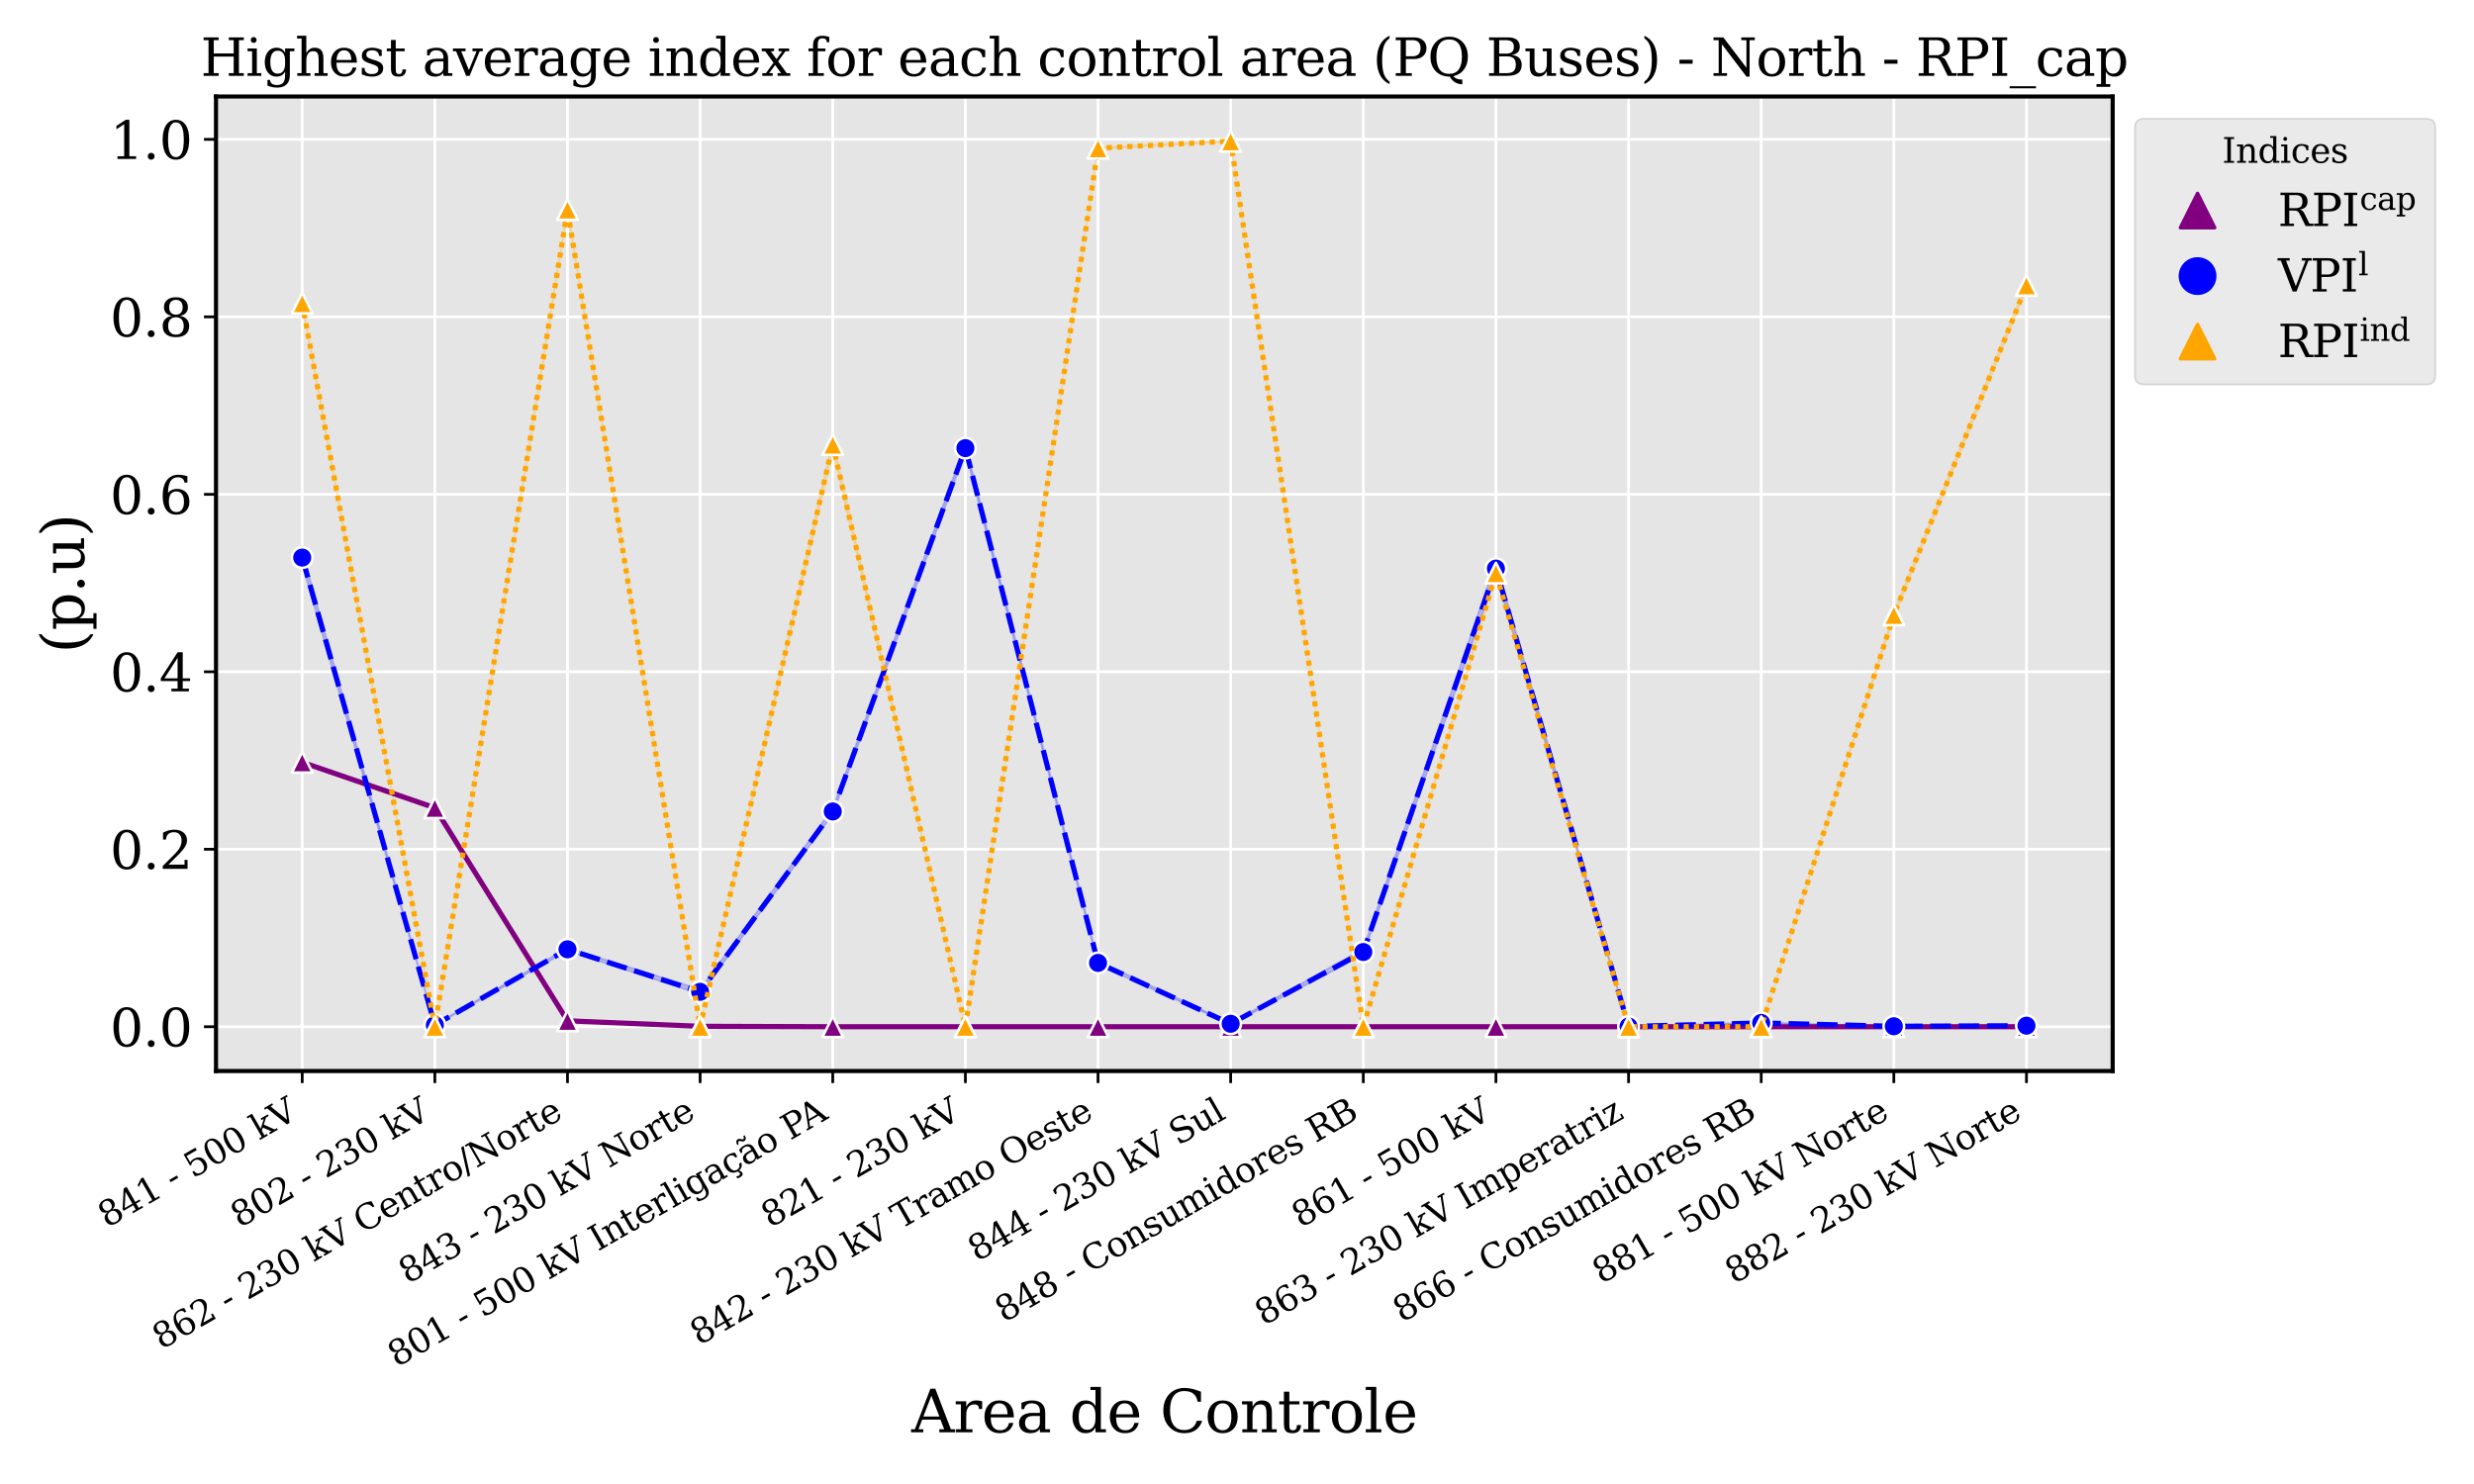 <?xml version="1.0" encoding="utf-8" standalone="no"?>
<!DOCTYPE svg PUBLIC "-//W3C//DTD SVG 1.1//EN"
  "http://www.w3.org/Graphics/SVG/1.1/DTD/svg11.dtd">
<svg xmlns:xlink="http://www.w3.org/1999/xlink" width="720pt" height="432pt" viewBox="0 0 720 432" xmlns="http://www.w3.org/2000/svg" version="1.1">
 <defs>
  <style type="text/css">*{stroke-linejoin: round; stroke-linecap: butt}</style>
 </defs>
 <g id="figure_1">
  <g id="patch_1">
   <path d="M 0 432 
L 720 432 
L 720 0 
L 0 0 
z
" style="fill: #ffffff"/>
  </g>
  <g id="axes_1">
   <g id="patch_2">
    <path d="M 62.862 311.78 
L 614.847 311.78 
L 614.847 28.084 
L 62.862 28.084 
z
" style="fill: #e5e5e5"/>
   </g>
   <g id="matplotlib.axis_1">
    <g id="xtick_1">
     <g id="line2d_1">
      <path d="M 87.953 311.78 
L 87.953 28.084 
" clip-path="url(#p90d7b23f2d)" style="fill: none; stroke: #ffffff; stroke-width: 0.8; stroke-linecap: square"/>
     </g>
     <g id="line2d_2">
      <defs>
       <path id="m969d425894" d="M 0 0 
L 0 3.5 
" style="stroke: #000000; stroke-width: 0.8"/>
      </defs>
      <g>
       <use xlink:href="#m969d425894" x="87.953" y="311.78" style="stroke: #000000; stroke-width: 0.8"/>
      </g>
     </g>
     <g id="text_1">
      <!-- 841 - 500 kV -->
      <g transform="translate(31.167 357.545) rotate(-30) scale(0.1 -0.1)">
       <defs>
        <path id="DejaVuSerif-38" d="M 2981 1275 
Q 2981 1775 2732 2051 
Q 2484 2328 2034 2328 
Q 1584 2328 1336 2051 
Q 1088 1775 1088 1275 
Q 1088 772 1336 495 
Q 1584 219 2034 219 
Q 2484 219 2732 495 
Q 2981 772 2981 1275 
z
M 2853 3541 
Q 2853 3966 2637 4203 
Q 2422 4441 2034 4441 
Q 1650 4441 1433 4203 
Q 1216 3966 1216 3541 
Q 1216 3113 1433 2875 
Q 1650 2638 2034 2638 
Q 2422 2638 2637 2875 
Q 2853 3113 2853 3541 
z
M 2516 2484 
Q 3047 2413 3344 2092 
Q 3641 1772 3641 1275 
Q 3641 619 3225 264 
Q 2809 -91 2034 -91 
Q 1263 -91 845 264 
Q 428 619 428 1275 
Q 428 1772 725 2092 
Q 1022 2413 1556 2484 
Q 1084 2569 832 2842 
Q 581 3116 581 3541 
Q 581 4103 968 4426 
Q 1356 4750 2034 4750 
Q 2713 4750 3100 4426 
Q 3488 4103 3488 3541 
Q 3488 3116 3236 2842 
Q 2984 2569 2516 2484 
z
" transform="scale(0.016)"/>
        <path id="DejaVuSerif-34" d="M 2234 1581 
L 2234 4063 
L 641 1581 
L 2234 1581 
z
M 3609 0 
L 1484 0 
L 1484 331 
L 2234 331 
L 2234 1247 
L 197 1247 
L 197 1588 
L 2241 4750 
L 2859 4750 
L 2859 1581 
L 3750 1581 
L 3750 1247 
L 2859 1247 
L 2859 331 
L 3609 331 
L 3609 0 
z
" transform="scale(0.016)"/>
        <path id="DejaVuSerif-31" d="M 909 0 
L 909 331 
L 1722 331 
L 1722 4213 
L 781 3603 
L 781 4013 
L 1919 4750 
L 2350 4750 
L 2350 331 
L 3163 331 
L 3163 0 
L 909 0 
z
" transform="scale(0.016)"/>
        <path id="DejaVuSerif-20" transform="scale(0.016)"/>
        <path id="DejaVuSerif-2d" d="M 281 1959 
L 1881 1959 
L 1881 1472 
L 281 1472 
L 281 1959 
z
" transform="scale(0.016)"/>
        <path id="DejaVuSerif-35" d="M 3219 4666 
L 3219 4153 
L 1081 4153 
L 1081 2816 
Q 1244 2928 1461 2984 
Q 1678 3041 1947 3041 
Q 2703 3041 3140 2622 
Q 3578 2203 3578 1478 
Q 3578 738 3136 323 
Q 2694 -91 1894 -91 
Q 1572 -91 1234 -12 
Q 897 66 544 225 
L 544 1131 
L 897 1131 
Q 925 688 1179 453 
Q 1434 219 1894 219 
Q 2388 219 2653 544 
Q 2919 869 2919 1478 
Q 2919 2084 2655 2407 
Q 2391 2731 1894 2731 
Q 1613 2731 1398 2631 
Q 1184 2531 1019 2322 
L 750 2322 
L 750 4666 
L 3219 4666 
z
" transform="scale(0.016)"/>
        <path id="DejaVuSerif-30" d="M 2034 219 
Q 2513 219 2750 744 
Q 2988 1269 2988 2328 
Q 2988 3391 2750 3916 
Q 2513 4441 2034 4441 
Q 1556 4441 1318 3916 
Q 1081 3391 1081 2328 
Q 1081 1269 1318 744 
Q 1556 219 2034 219 
z
M 2034 -91 
Q 1275 -91 848 546 
Q 422 1184 422 2328 
Q 422 3475 848 4112 
Q 1275 4750 2034 4750 
Q 2797 4750 3222 4112 
Q 3647 3475 3647 2328 
Q 3647 1184 3222 546 
Q 2797 -91 2034 -91 
z
" transform="scale(0.016)"/>
        <path id="DejaVuSerif-6b" d="M 1831 0 
L 219 0 
L 219 331 
L 738 331 
L 738 4531 
L 184 4531 
L 184 4863 
L 1313 4863 
L 1313 1697 
L 2713 2988 
L 2234 2988 
L 2234 3322 
L 3738 3322 
L 3738 2988 
L 3169 2988 
L 2181 2075 
L 3444 331 
L 3922 331 
L 3922 0 
L 2284 0 
L 2284 331 
L 2759 331 
L 1766 1697 
L 1313 1275 
L 1313 331 
L 1831 331 
L 1831 0 
z
" transform="scale(0.016)"/>
        <path id="DejaVuSerif-56" d="M 1119 4331 
L 2497 750 
L 3872 4331 
L 3347 4331 
L 3347 4666 
L 4716 4666 
L 4716 4331 
L 4263 4331 
L 2597 0 
L 2059 0 
L 403 4331 
L -63 4331 
L -63 4666 
L 1638 4666 
L 1638 4331 
L 1119 4331 
z
" transform="scale(0.016)"/>
       </defs>
       <use xlink:href="#DejaVuSerif-38"/>
       <use xlink:href="#DejaVuSerif-34" x="63.623"/>
       <use xlink:href="#DejaVuSerif-31" x="127.246"/>
       <use xlink:href="#DejaVuSerif-20" x="190.869"/>
       <use xlink:href="#DejaVuSerif-2d" x="222.656"/>
       <use xlink:href="#DejaVuSerif-20" x="256.445"/>
       <use xlink:href="#DejaVuSerif-35" x="288.232"/>
       <use xlink:href="#DejaVuSerif-30" x="351.855"/>
       <use xlink:href="#DejaVuSerif-30" x="415.479"/>
       <use xlink:href="#DejaVuSerif-20" x="479.102"/>
       <use xlink:href="#DejaVuSerif-6b" x="510.889"/>
       <use xlink:href="#DejaVuSerif-56" x="571.484"/>
      </g>
     </g>
    </g>
    <g id="xtick_2">
     <g id="line2d_3">
      <path d="M 126.553 311.78 
L 126.553 28.084 
" clip-path="url(#p90d7b23f2d)" style="fill: none; stroke: #ffffff; stroke-width: 0.8; stroke-linecap: square"/>
     </g>
     <g id="line2d_4">
      <g>
       <use xlink:href="#m969d425894" x="126.553" y="311.78" style="stroke: #000000; stroke-width: 0.8"/>
      </g>
     </g>
     <g id="text_2">
      <!-- 802 - 230 kV -->
      <g transform="translate(69.767 357.545) rotate(-30) scale(0.1 -0.1)">
       <defs>
        <path id="DejaVuSerif-32" d="M 819 3553 
L 469 3553 
L 469 4384 
Q 803 4563 1142 4656 
Q 1481 4750 1806 4750 
Q 2534 4750 2956 4397 
Q 3378 4044 3378 3438 
Q 3378 2753 2422 1800 
Q 2347 1728 2309 1691 
L 1131 513 
L 3078 513 
L 3078 1088 
L 3444 1088 
L 3444 0 
L 434 0 
L 434 341 
L 1850 1753 
Q 2319 2222 2519 2614 
Q 2719 3006 2719 3438 
Q 2719 3909 2473 4175 
Q 2228 4441 1797 4441 
Q 1350 4441 1106 4219 
Q 863 3997 819 3553 
z
" transform="scale(0.016)"/>
        <path id="DejaVuSerif-33" d="M 622 4469 
Q 988 4606 1323 4678 
Q 1659 4750 1953 4750 
Q 2638 4750 3022 4454 
Q 3406 4159 3406 3634 
Q 3406 3213 3140 2930 
Q 2875 2647 2388 2547 
Q 2963 2466 3280 2130 
Q 3597 1794 3597 1259 
Q 3597 606 3158 257 
Q 2719 -91 1894 -91 
Q 1528 -91 1179 -12 
Q 831 66 488 225 
L 488 1131 
L 838 1131 
Q 869 681 1141 450 
Q 1413 219 1906 219 
Q 2384 219 2661 495 
Q 2938 772 2938 1253 
Q 2938 1803 2653 2086 
Q 2369 2369 1819 2369 
L 1522 2369 
L 1522 2688 
L 1678 2688 
Q 2225 2688 2498 2914 
Q 2772 3141 2772 3597 
Q 2772 4006 2547 4223 
Q 2322 4441 1900 4441 
Q 1478 4441 1245 4241 
Q 1013 4041 972 3647 
L 622 3647 
L 622 4469 
z
" transform="scale(0.016)"/>
       </defs>
       <use xlink:href="#DejaVuSerif-38"/>
       <use xlink:href="#DejaVuSerif-30" x="63.623"/>
       <use xlink:href="#DejaVuSerif-32" x="127.246"/>
       <use xlink:href="#DejaVuSerif-20" x="190.869"/>
       <use xlink:href="#DejaVuSerif-2d" x="222.656"/>
       <use xlink:href="#DejaVuSerif-20" x="256.445"/>
       <use xlink:href="#DejaVuSerif-32" x="288.232"/>
       <use xlink:href="#DejaVuSerif-33" x="351.855"/>
       <use xlink:href="#DejaVuSerif-30" x="415.479"/>
       <use xlink:href="#DejaVuSerif-20" x="479.102"/>
       <use xlink:href="#DejaVuSerif-6b" x="510.889"/>
       <use xlink:href="#DejaVuSerif-56" x="571.484"/>
      </g>
     </g>
    </g>
    <g id="xtick_3">
     <g id="line2d_5">
      <path d="M 165.153 311.78 
L 165.153 28.084 
" clip-path="url(#p90d7b23f2d)" style="fill: none; stroke: #ffffff; stroke-width: 0.8; stroke-linecap: square"/>
     </g>
     <g id="line2d_6">
      <g>
       <use xlink:href="#m969d425894" x="165.153" y="311.78" style="stroke: #000000; stroke-width: 0.8"/>
      </g>
     </g>
     <g id="text_3">
      <!-- 862 - 230 kV Centro/Norte -->
      <g transform="translate(46.997 392.977) rotate(-30) scale(0.1 -0.1)">
       <defs>
        <path id="DejaVuSerif-36" d="M 2094 219 
Q 2534 219 2771 542 
Q 3009 866 3009 1472 
Q 3009 2078 2771 2401 
Q 2534 2725 2094 2725 
Q 1647 2725 1412 2412 
Q 1178 2100 1178 1509 
Q 1178 888 1415 553 
Q 1653 219 2094 219 
z
M 1075 2569 
Q 1288 2803 1556 2918 
Q 1825 3034 2163 3034 
Q 2859 3034 3264 2615 
Q 3669 2197 3669 1472 
Q 3669 763 3233 336 
Q 2797 -91 2069 -91 
Q 1278 -91 853 498 
Q 428 1088 428 2181 
Q 428 3406 931 4078 
Q 1434 4750 2350 4750 
Q 2597 4750 2869 4703 
Q 3141 4656 3425 4563 
L 3425 3794 
L 3072 3794 
Q 3034 4109 2831 4275 
Q 2628 4441 2284 4441 
Q 1678 4441 1381 3981 
Q 1084 3522 1075 2569 
z
" transform="scale(0.016)"/>
        <path id="DejaVuSerif-43" d="M 4513 1234 
Q 4306 581 3820 245 
Q 3334 -91 2591 -91 
Q 2134 -91 1743 65 
Q 1353 222 1050 525 
Q 700 875 529 1320 
Q 359 1766 359 2328 
Q 359 3416 987 4083 
Q 1616 4750 2644 4750 
Q 3025 4750 3456 4650 
Q 3888 4550 4384 4347 
L 4384 3272 
L 4031 3272 
Q 3916 3859 3567 4137 
Q 3219 4416 2591 4416 
Q 1844 4416 1459 3886 
Q 1075 3356 1075 2328 
Q 1075 1303 1459 773 
Q 1844 244 2591 244 
Q 3113 244 3450 492 
Q 3788 741 3938 1234 
L 4513 1234 
z
" transform="scale(0.016)"/>
        <path id="DejaVuSerif-65" d="M 3469 1600 
L 991 1600 
L 991 1575 
Q 991 903 1244 561 
Q 1497 219 1991 219 
Q 2369 219 2611 417 
Q 2853 616 2950 1006 
L 3413 1006 
Q 3275 459 2904 184 
Q 2534 -91 1931 -91 
Q 1203 -91 761 389 
Q 319 869 319 1663 
Q 319 2450 753 2931 
Q 1188 3413 1894 3413 
Q 2647 3413 3050 2948 
Q 3453 2484 3469 1600 
z
M 2791 1931 
Q 2772 2513 2545 2808 
Q 2319 3103 1894 3103 
Q 1497 3103 1269 2806 
Q 1041 2509 991 1931 
L 2791 1931 
z
" transform="scale(0.016)"/>
        <path id="DejaVuSerif-6e" d="M 263 0 
L 263 331 
L 781 331 
L 781 2988 
L 231 2988 
L 231 3322 
L 1356 3322 
L 1356 2731 
Q 1516 3069 1770 3241 
Q 2025 3413 2363 3413 
Q 2913 3413 3172 3097 
Q 3431 2781 3431 2113 
L 3431 331 
L 3944 331 
L 3944 0 
L 2356 0 
L 2356 331 
L 2853 331 
L 2853 1931 
Q 2853 2541 2703 2767 
Q 2553 2994 2175 2994 
Q 1775 2994 1565 2701 
Q 1356 2409 1356 1850 
L 1356 331 
L 1856 331 
L 1856 0 
L 263 0 
z
" transform="scale(0.016)"/>
        <path id="DejaVuSerif-74" d="M 691 2988 
L 184 2988 
L 184 3322 
L 691 3322 
L 691 4353 
L 1269 4353 
L 1269 3322 
L 2350 3322 
L 2350 2988 
L 1269 2988 
L 1269 878 
Q 1269 456 1350 337 
Q 1431 219 1650 219 
Q 1875 219 1978 351 
Q 2081 484 2088 781 
L 2522 781 
Q 2497 328 2275 118 
Q 2053 -91 1600 -91 
Q 1103 -91 897 129 
Q 691 350 691 878 
L 691 2988 
z
" transform="scale(0.016)"/>
        <path id="DejaVuSerif-72" d="M 3059 3328 
L 3059 2497 
L 2728 2497 
Q 2713 2744 2591 2866 
Q 2469 2988 2234 2988 
Q 1809 2988 1582 2694 
Q 1356 2400 1356 1850 
L 1356 331 
L 2022 331 
L 2022 0 
L 263 0 
L 263 331 
L 781 331 
L 781 2994 
L 231 2994 
L 231 3322 
L 1356 3322 
L 1356 2731 
Q 1525 3078 1790 3245 
Q 2056 3413 2438 3413 
Q 2578 3413 2733 3391 
Q 2888 3369 3059 3328 
z
" transform="scale(0.016)"/>
        <path id="DejaVuSerif-6f" d="M 1925 219 
Q 2388 219 2623 584 
Q 2859 950 2859 1663 
Q 2859 2375 2623 2739 
Q 2388 3103 1925 3103 
Q 1463 3103 1227 2739 
Q 991 2375 991 1663 
Q 991 950 1228 584 
Q 1466 219 1925 219 
z
M 1925 -91 
Q 1200 -91 759 389 
Q 319 869 319 1663 
Q 319 2456 758 2934 
Q 1197 3413 1925 3413 
Q 2653 3413 3092 2934 
Q 3531 2456 3531 1663 
Q 3531 869 3092 389 
Q 2653 -91 1925 -91 
z
" transform="scale(0.016)"/>
        <path id="DejaVuSerif-2f" d="M 1656 4666 
L 2156 4666 
L 500 -594 
L 0 -594 
L 1656 4666 
z
" transform="scale(0.016)"/>
        <path id="DejaVuSerif-4e" d="M 313 0 
L 313 331 
L 941 331 
L 941 4331 
L 313 4331 
L 313 4666 
L 1509 4666 
L 4306 984 
L 4306 4331 
L 3681 4331 
L 3681 4666 
L 5319 4666 
L 5319 4331 
L 4691 4331 
L 4691 -91 
L 4313 -91 
L 1325 3841 
L 1325 331 
L 1953 331 
L 1953 0 
L 313 0 
z
" transform="scale(0.016)"/>
       </defs>
       <use xlink:href="#DejaVuSerif-38"/>
       <use xlink:href="#DejaVuSerif-36" x="63.623"/>
       <use xlink:href="#DejaVuSerif-32" x="127.246"/>
       <use xlink:href="#DejaVuSerif-20" x="190.869"/>
       <use xlink:href="#DejaVuSerif-2d" x="222.656"/>
       <use xlink:href="#DejaVuSerif-20" x="256.445"/>
       <use xlink:href="#DejaVuSerif-32" x="288.232"/>
       <use xlink:href="#DejaVuSerif-33" x="351.855"/>
       <use xlink:href="#DejaVuSerif-30" x="415.479"/>
       <use xlink:href="#DejaVuSerif-20" x="479.102"/>
       <use xlink:href="#DejaVuSerif-6b" x="510.889"/>
       <use xlink:href="#DejaVuSerif-56" x="571.484"/>
       <use xlink:href="#DejaVuSerif-20" x="643.701"/>
       <use xlink:href="#DejaVuSerif-43" x="675.488"/>
       <use xlink:href="#DejaVuSerif-65" x="752.002"/>
       <use xlink:href="#DejaVuSerif-6e" x="811.182"/>
       <use xlink:href="#DejaVuSerif-74" x="875.586"/>
       <use xlink:href="#DejaVuSerif-72" x="915.771"/>
       <use xlink:href="#DejaVuSerif-6f" x="963.574"/>
       <use xlink:href="#DejaVuSerif-2f" x="1023.779"/>
       <use xlink:href="#DejaVuSerif-4e" x="1057.471"/>
       <use xlink:href="#DejaVuSerif-6f" x="1144.971"/>
       <use xlink:href="#DejaVuSerif-72" x="1205.176"/>
       <use xlink:href="#DejaVuSerif-74" x="1252.979"/>
       <use xlink:href="#DejaVuSerif-65" x="1293.164"/>
      </g>
     </g>
    </g>
    <g id="xtick_4">
     <g id="line2d_7">
      <path d="M 203.754 311.78 
L 203.754 28.084 
" clip-path="url(#p90d7b23f2d)" style="fill: none; stroke: #ffffff; stroke-width: 0.8; stroke-linecap: square"/>
     </g>
     <g id="line2d_8">
      <g>
       <use xlink:href="#m969d425894" x="203.754" y="311.78" style="stroke: #000000; stroke-width: 0.8"/>
      </g>
     </g>
     <g id="text_4">
      <!-- 843 - 230 kV Norte -->
      <g transform="translate(118.678 373.878) rotate(-30) scale(0.1 -0.1)">
       <use xlink:href="#DejaVuSerif-38"/>
       <use xlink:href="#DejaVuSerif-34" x="63.623"/>
       <use xlink:href="#DejaVuSerif-33" x="127.246"/>
       <use xlink:href="#DejaVuSerif-20" x="190.869"/>
       <use xlink:href="#DejaVuSerif-2d" x="222.656"/>
       <use xlink:href="#DejaVuSerif-20" x="256.445"/>
       <use xlink:href="#DejaVuSerif-32" x="288.232"/>
       <use xlink:href="#DejaVuSerif-33" x="351.855"/>
       <use xlink:href="#DejaVuSerif-30" x="415.479"/>
       <use xlink:href="#DejaVuSerif-20" x="479.102"/>
       <use xlink:href="#DejaVuSerif-6b" x="510.889"/>
       <use xlink:href="#DejaVuSerif-56" x="571.484"/>
       <use xlink:href="#DejaVuSerif-20" x="643.701"/>
       <use xlink:href="#DejaVuSerif-4e" x="675.488"/>
       <use xlink:href="#DejaVuSerif-6f" x="762.988"/>
       <use xlink:href="#DejaVuSerif-72" x="823.193"/>
       <use xlink:href="#DejaVuSerif-74" x="870.996"/>
       <use xlink:href="#DejaVuSerif-65" x="911.182"/>
      </g>
     </g>
    </g>
    <g id="xtick_5">
     <g id="line2d_9">
      <path d="M 242.354 311.78 
L 242.354 28.084 
" clip-path="url(#p90d7b23f2d)" style="fill: none; stroke: #ffffff; stroke-width: 0.8; stroke-linecap: square"/>
     </g>
     <g id="line2d_10">
      <g>
       <use xlink:href="#m969d425894" x="242.354" y="311.78" style="stroke: #000000; stroke-width: 0.8"/>
      </g>
     </g>
     <g id="text_5">
      <!-- 801 - 500 kV Interligação PA -->
      <g transform="translate(115.483 398.116) rotate(-30) scale(0.1 -0.1)">
       <defs>
        <path id="DejaVuSerif-49" d="M 1581 331 
L 2175 331 
L 2175 0 
L 353 0 
L 353 331 
L 947 331 
L 947 4331 
L 353 4331 
L 353 4666 
L 2175 4666 
L 2175 4331 
L 1581 4331 
L 1581 331 
z
" transform="scale(0.016)"/>
        <path id="DejaVuSerif-6c" d="M 1313 331 
L 1856 331 
L 1856 0 
L 184 0 
L 184 331 
L 738 331 
L 738 4531 
L 184 4531 
L 184 4863 
L 1313 4863 
L 1313 331 
z
" transform="scale(0.016)"/>
        <path id="DejaVuSerif-69" d="M 622 4353 
Q 622 4497 726 4603 
Q 831 4709 978 4709 
Q 1122 4709 1226 4603 
Q 1331 4497 1331 4353 
Q 1331 4206 1228 4103 
Q 1125 4000 978 4000 
Q 831 4000 726 4103 
Q 622 4206 622 4353 
z
M 1356 331 
L 1900 331 
L 1900 0 
L 231 0 
L 231 331 
L 781 331 
L 781 2988 
L 231 2988 
L 231 3322 
L 1356 3322 
L 1356 331 
z
" transform="scale(0.016)"/>
        <path id="DejaVuSerif-67" d="M 3359 2988 
L 3359 72 
Q 3359 -644 2965 -1033 
Q 2572 -1422 1844 -1422 
Q 1516 -1422 1216 -1362 
Q 916 -1303 641 -1184 
L 641 -488 
L 941 -488 
Q 997 -813 1206 -963 
Q 1416 -1113 1806 -1113 
Q 2313 -1113 2548 -827 
Q 2784 -541 2784 72 
L 2784 519 
Q 2616 206 2355 57 
Q 2094 -91 1709 -91 
Q 1097 -91 708 395 
Q 319 881 319 1663 
Q 319 2444 706 2928 
Q 1094 3413 1709 3413 
Q 2094 3413 2355 3264 
Q 2616 3116 2784 2803 
L 2784 3322 
L 3909 3322 
L 3909 2988 
L 3359 2988 
z
M 2784 1825 
Q 2784 2422 2554 2737 
Q 2325 3053 1888 3053 
Q 1444 3053 1217 2703 
Q 991 2353 991 1663 
Q 991 975 1217 622 
Q 1444 269 1888 269 
Q 2325 269 2554 583 
Q 2784 897 2784 1497 
L 2784 1825 
z
" transform="scale(0.016)"/>
        <path id="DejaVuSerif-61" d="M 2547 1044 
L 2547 1747 
L 1806 1747 
Q 1378 1747 1168 1562 
Q 959 1378 959 997 
Q 959 650 1171 447 
Q 1384 244 1747 244 
Q 2106 244 2326 466 
Q 2547 688 2547 1044 
z
M 3122 2075 
L 3122 331 
L 3634 331 
L 3634 0 
L 2547 0 
L 2547 359 
Q 2356 128 2106 18 
Q 1856 -91 1522 -91 
Q 969 -91 644 203 
Q 319 497 319 997 
Q 319 1513 691 1797 
Q 1063 2081 1741 2081 
L 2547 2081 
L 2547 2309 
Q 2547 2688 2317 2895 
Q 2088 3103 1672 3103 
Q 1328 3103 1125 2947 
Q 922 2791 872 2484 
L 575 2484 
L 575 3156 
Q 875 3284 1158 3348 
Q 1441 3413 1709 3413 
Q 2400 3413 2761 3070 
Q 3122 2728 3122 2075 
z
" transform="scale(0.016)"/>
        <path id="DejaVuSerif-e7" d="M 3291 997 
Q 3169 466 2822 187 
Q 2475 -91 1925 -91 
Q 1200 -91 759 389 
Q 319 869 319 1663 
Q 319 2459 759 2936 
Q 1200 3413 1925 3413 
Q 2241 3413 2553 3339 
Q 2866 3266 3181 3116 
L 3181 2266 
L 2847 2266 
Q 2781 2703 2561 2903 
Q 2341 3103 1931 3103 
Q 1466 3103 1228 2742 
Q 991 2381 991 1663 
Q 991 944 1227 581 
Q 1463 219 1931 219 
Q 2303 219 2525 412 
Q 2747 606 2828 997 
L 3291 997 
z
M 2118 0 
Q 2318 -200 2416 -375 
Q 2515 -550 2515 -703 
Q 2515 -956 2318 -1095 
Q 2121 -1234 1771 -1234 
Q 1640 -1234 1502 -1215 
Q 1365 -1197 1221 -1159 
L 1221 -750 
Q 1350 -803 1473 -829 
Q 1596 -856 1706 -856 
Q 1884 -856 1987 -773 
Q 2090 -691 2090 -550 
Q 2090 -463 2021 -325 
Q 1953 -188 1815 0 
L 2118 0 
z
" transform="scale(0.016)"/>
        <path id="DejaVuSerif-e3" d="M 2547 1044 
L 2547 1747 
L 1806 1747 
Q 1378 1747 1168 1562 
Q 959 1378 959 997 
Q 959 650 1171 447 
Q 1384 244 1747 244 
Q 2106 244 2326 466 
Q 2547 688 2547 1044 
z
M 3122 2075 
L 3122 331 
L 3634 331 
L 3634 0 
L 2547 0 
L 2547 359 
Q 2356 128 2106 18 
Q 1856 -91 1522 -91 
Q 969 -91 644 203 
Q 319 497 319 997 
Q 319 1513 691 1797 
Q 1063 2081 1741 2081 
L 2547 2081 
L 2547 2309 
Q 2547 2688 2317 2895 
Q 2088 3103 1672 3103 
Q 1328 3103 1125 2947 
Q 922 2791 872 2484 
L 575 2484 
L 575 3156 
Q 875 3284 1158 3348 
Q 1441 3413 1709 3413 
Q 2400 3413 2761 3070 
Q 3122 2728 3122 2075 
z
M 1764 4281 
L 1585 4453 
Q 1504 4528 1452 4551 
Q 1401 4575 1342 4575 
Q 1210 4575 1135 4451 
Q 1060 4328 1045 4091 
L 745 4091 
Q 751 4513 910 4742 
Q 1070 4972 1354 4972 
Q 1473 4972 1573 4928 
Q 1673 4884 1789 4781 
L 1967 4609 
Q 2039 4538 2092 4513 
Q 2145 4488 2210 4488 
Q 2345 4488 2420 4613 
Q 2495 4738 2507 4972 
L 2807 4972 
Q 2801 4550 2641 4320 
Q 2482 4091 2198 4091 
Q 2079 4091 1979 4134 
Q 1879 4178 1764 4281 
z
" transform="scale(0.016)"/>
        <path id="DejaVuSerif-50" d="M 1581 2375 
L 2406 2375 
Q 2872 2375 3115 2626 
Q 3359 2878 3359 3353 
Q 3359 3831 3115 4081 
Q 2872 4331 2406 4331 
L 1581 4331 
L 1581 2375 
z
M 353 0 
L 353 331 
L 947 331 
L 947 4331 
L 353 4331 
L 353 4666 
L 2559 4666 
Q 3259 4666 3668 4311 
Q 4078 3956 4078 3353 
Q 4078 2753 3668 2397 
Q 3259 2041 2559 2041 
L 1581 2041 
L 1581 331 
L 2303 331 
L 2303 0 
L 353 0 
z
" transform="scale(0.016)"/>
        <path id="DejaVuSerif-41" d="M 1281 1691 
L 2994 1691 
L 2138 3909 
L 1281 1691 
z
M -38 0 
L -38 331 
L 372 331 
L 2034 4666 
L 2559 4666 
L 4225 331 
L 4684 331 
L 4684 0 
L 2988 0 
L 2988 331 
L 3506 331 
L 3116 1356 
L 1153 1356 
L 763 331 
L 1275 331 
L 1275 0 
L -38 0 
z
" transform="scale(0.016)"/>
       </defs>
       <use xlink:href="#DejaVuSerif-38"/>
       <use xlink:href="#DejaVuSerif-30" x="63.623"/>
       <use xlink:href="#DejaVuSerif-31" x="127.246"/>
       <use xlink:href="#DejaVuSerif-20" x="190.869"/>
       <use xlink:href="#DejaVuSerif-2d" x="222.656"/>
       <use xlink:href="#DejaVuSerif-20" x="256.445"/>
       <use xlink:href="#DejaVuSerif-35" x="288.232"/>
       <use xlink:href="#DejaVuSerif-30" x="351.855"/>
       <use xlink:href="#DejaVuSerif-30" x="415.479"/>
       <use xlink:href="#DejaVuSerif-20" x="479.102"/>
       <use xlink:href="#DejaVuSerif-6b" x="510.889"/>
       <use xlink:href="#DejaVuSerif-56" x="571.484"/>
       <use xlink:href="#DejaVuSerif-20" x="643.701"/>
       <use xlink:href="#DejaVuSerif-49" x="675.488"/>
       <use xlink:href="#DejaVuSerif-6e" x="714.99"/>
       <use xlink:href="#DejaVuSerif-74" x="779.395"/>
       <use xlink:href="#DejaVuSerif-65" x="819.58"/>
       <use xlink:href="#DejaVuSerif-72" x="878.76"/>
       <use xlink:href="#DejaVuSerif-6c" x="926.562"/>
       <use xlink:href="#DejaVuSerif-69" x="958.545"/>
       <use xlink:href="#DejaVuSerif-67" x="990.527"/>
       <use xlink:href="#DejaVuSerif-61" x="1054.541"/>
       <use xlink:href="#DejaVuSerif-e7" x="1114.16"/>
       <use xlink:href="#DejaVuSerif-e3" x="1170.166"/>
       <use xlink:href="#DejaVuSerif-6f" x="1229.785"/>
       <use xlink:href="#DejaVuSerif-20" x="1289.99"/>
       <use xlink:href="#DejaVuSerif-50" x="1321.777"/>
       <use xlink:href="#DejaVuSerif-41" x="1379.938"/>
      </g>
     </g>
    </g>
    <g id="xtick_6">
     <g id="line2d_11">
      <path d="M 280.954 311.78 
L 280.954 28.084 
" clip-path="url(#p90d7b23f2d)" style="fill: none; stroke: #ffffff; stroke-width: 0.8; stroke-linecap: square"/>
     </g>
     <g id="line2d_12">
      <g>
       <use xlink:href="#m969d425894" x="280.954" y="311.78" style="stroke: #000000; stroke-width: 0.8"/>
      </g>
     </g>
     <g id="text_6">
      <!-- 821 - 230 kV -->
      <g transform="translate(224.168 357.545) rotate(-30) scale(0.1 -0.1)">
       <use xlink:href="#DejaVuSerif-38"/>
       <use xlink:href="#DejaVuSerif-32" x="63.623"/>
       <use xlink:href="#DejaVuSerif-31" x="127.246"/>
       <use xlink:href="#DejaVuSerif-20" x="190.869"/>
       <use xlink:href="#DejaVuSerif-2d" x="222.656"/>
       <use xlink:href="#DejaVuSerif-20" x="256.445"/>
       <use xlink:href="#DejaVuSerif-32" x="288.232"/>
       <use xlink:href="#DejaVuSerif-33" x="351.855"/>
       <use xlink:href="#DejaVuSerif-30" x="415.479"/>
       <use xlink:href="#DejaVuSerif-20" x="479.102"/>
       <use xlink:href="#DejaVuSerif-6b" x="510.889"/>
       <use xlink:href="#DejaVuSerif-56" x="571.484"/>
      </g>
     </g>
    </g>
    <g id="xtick_7">
     <g id="line2d_13">
      <path d="M 319.555 311.78 
L 319.555 28.084 
" clip-path="url(#p90d7b23f2d)" style="fill: none; stroke: #ffffff; stroke-width: 0.8; stroke-linecap: square"/>
     </g>
     <g id="line2d_14">
      <g>
       <use xlink:href="#m969d425894" x="319.555" y="311.78" style="stroke: #000000; stroke-width: 0.8"/>
      </g>
     </g>
     <g id="text_7">
      <!-- 842 - 230 kV Tramo Oeste -->
      <g transform="translate(203.482 391.774) rotate(-30) scale(0.1 -0.1)">
       <defs>
        <path id="DejaVuSerif-54" d="M 1222 0 
L 1222 331 
L 1819 331 
L 1819 4294 
L 447 4294 
L 447 3566 
L 63 3566 
L 63 4666 
L 4206 4666 
L 4206 3566 
L 3822 3566 
L 3822 4294 
L 2450 4294 
L 2450 331 
L 3047 331 
L 3047 0 
L 1222 0 
z
" transform="scale(0.016)"/>
        <path id="DejaVuSerif-6d" d="M 3316 2675 
Q 3481 3041 3739 3227 
Q 3997 3413 4341 3413 
Q 4863 3413 5119 3089 
Q 5375 2766 5375 2113 
L 5375 331 
L 5894 331 
L 5894 0 
L 4300 0 
L 4300 331 
L 4800 331 
L 4800 2047 
Q 4800 2556 4650 2772 
Q 4500 2988 4153 2988 
Q 3769 2988 3567 2697 
Q 3366 2406 3366 1850 
L 3366 331 
L 3866 331 
L 3866 0 
L 2291 0 
L 2291 331 
L 2791 331 
L 2791 2069 
Q 2791 2566 2641 2777 
Q 2491 2988 2144 2988 
Q 1759 2988 1557 2697 
Q 1356 2406 1356 1850 
L 1356 331 
L 1856 331 
L 1856 0 
L 263 0 
L 263 331 
L 781 331 
L 781 2994 
L 231 2994 
L 231 3322 
L 1356 3322 
L 1356 2731 
Q 1516 3063 1762 3238 
Q 2009 3413 2322 3413 
Q 2709 3413 2968 3220 
Q 3228 3028 3316 2675 
z
" transform="scale(0.016)"/>
        <path id="DejaVuSerif-4f" d="M 2625 244 
Q 3391 244 3781 770 
Q 4172 1297 4172 2328 
Q 4172 3363 3781 3889 
Q 3391 4416 2625 4416 
Q 1856 4416 1465 3889 
Q 1075 3363 1075 2328 
Q 1075 1297 1465 770 
Q 1856 244 2625 244 
z
M 2625 -91 
Q 2150 -91 1751 65 
Q 1353 222 1050 525 
Q 700 875 529 1319 
Q 359 1763 359 2328 
Q 359 2894 529 3339 
Q 700 3784 1050 4134 
Q 1356 4441 1750 4595 
Q 2144 4750 2625 4750 
Q 3641 4750 4266 4084 
Q 4891 3419 4891 2328 
Q 4891 1769 4719 1320 
Q 4547 872 4197 525 
Q 3891 219 3497 64 
Q 3103 -91 2625 -91 
z
" transform="scale(0.016)"/>
        <path id="DejaVuSerif-73" d="M 359 184 
L 359 959 
L 691 959 
Q 703 588 923 403 
Q 1144 219 1575 219 
Q 1963 219 2166 364 
Q 2369 509 2369 788 
Q 2369 1006 2220 1140 
Q 2072 1275 1594 1428 
L 1178 1569 
Q 750 1706 558 1912 
Q 366 2119 366 2438 
Q 366 2894 700 3153 
Q 1034 3413 1625 3413 
Q 1888 3413 2178 3344 
Q 2469 3275 2778 3144 
L 2778 2419 
L 2447 2419 
Q 2434 2741 2221 2922 
Q 2009 3103 1644 3103 
Q 1281 3103 1095 2975 
Q 909 2847 909 2591 
Q 909 2381 1050 2254 
Q 1191 2128 1613 1997 
L 2069 1856 
Q 2541 1709 2748 1489 
Q 2956 1269 2956 922 
Q 2956 450 2595 179 
Q 2234 -91 1600 -91 
Q 1278 -91 972 -22 
Q 666 47 359 184 
z
" transform="scale(0.016)"/>
       </defs>
       <use xlink:href="#DejaVuSerif-38"/>
       <use xlink:href="#DejaVuSerif-34" x="63.623"/>
       <use xlink:href="#DejaVuSerif-32" x="127.246"/>
       <use xlink:href="#DejaVuSerif-20" x="190.869"/>
       <use xlink:href="#DejaVuSerif-2d" x="222.656"/>
       <use xlink:href="#DejaVuSerif-20" x="256.445"/>
       <use xlink:href="#DejaVuSerif-32" x="288.232"/>
       <use xlink:href="#DejaVuSerif-33" x="351.855"/>
       <use xlink:href="#DejaVuSerif-30" x="415.479"/>
       <use xlink:href="#DejaVuSerif-20" x="479.102"/>
       <use xlink:href="#DejaVuSerif-6b" x="510.889"/>
       <use xlink:href="#DejaVuSerif-56" x="571.484"/>
       <use xlink:href="#DejaVuSerif-20" x="643.701"/>
       <use xlink:href="#DejaVuSerif-54" x="675.488"/>
       <use xlink:href="#DejaVuSerif-72" x="742.188"/>
       <use xlink:href="#DejaVuSerif-61" x="789.99"/>
       <use xlink:href="#DejaVuSerif-6d" x="849.609"/>
       <use xlink:href="#DejaVuSerif-6f" x="944.434"/>
       <use xlink:href="#DejaVuSerif-20" x="1004.639"/>
       <use xlink:href="#DejaVuSerif-4f" x="1036.426"/>
       <use xlink:href="#DejaVuSerif-65" x="1118.408"/>
       <use xlink:href="#DejaVuSerif-73" x="1177.588"/>
       <use xlink:href="#DejaVuSerif-74" x="1228.906"/>
       <use xlink:href="#DejaVuSerif-65" x="1269.092"/>
      </g>
     </g>
    </g>
    <g id="xtick_8">
     <g id="line2d_15">
      <path d="M 358.155 311.78 
L 358.155 28.084 
" clip-path="url(#p90d7b23f2d)" style="fill: none; stroke: #ffffff; stroke-width: 0.8; stroke-linecap: square"/>
     </g>
     <g id="line2d_16">
      <g>
       <use xlink:href="#m969d425894" x="358.155" y="311.78" style="stroke: #000000; stroke-width: 0.8"/>
      </g>
     </g>
     <g id="text_8">
      <!-- 844 - 230 kV Sul -->
      <g transform="translate(284.336 367.379) rotate(-30) scale(0.1 -0.1)">
       <defs>
        <path id="DejaVuSerif-53" d="M 594 225 
L 594 1288 
L 953 1284 
Q 969 753 1261 498 
Q 1553 244 2150 244 
Q 2706 244 2998 464 
Q 3291 684 3291 1106 
Q 3291 1444 3114 1625 
Q 2938 1806 2369 1978 
L 1753 2163 
Q 1084 2366 811 2669 
Q 538 2972 538 3500 
Q 538 4094 959 4422 
Q 1381 4750 2144 4750 
Q 2469 4750 2856 4679 
Q 3244 4609 3681 4475 
L 3681 3481 
L 3328 3481 
Q 3275 3975 2998 4195 
Q 2722 4416 2156 4416 
Q 1663 4416 1405 4214 
Q 1147 4013 1147 3628 
Q 1147 3294 1340 3103 
Q 1534 2913 2163 2725 
L 2741 2553 
Q 3375 2363 3645 2067 
Q 3916 1772 3916 1275 
Q 3916 597 3481 253 
Q 3047 -91 2188 -91 
Q 1803 -91 1404 -12 
Q 1006 66 594 225 
z
" transform="scale(0.016)"/>
        <path id="DejaVuSerif-75" d="M 2266 3322 
L 3341 3322 
L 3341 331 
L 3884 331 
L 3884 0 
L 2766 0 
L 2766 588 
Q 2606 256 2353 82 
Q 2100 -91 1766 -91 
Q 1213 -91 952 223 
Q 691 538 691 1209 
L 691 2988 
L 172 2988 
L 172 3322 
L 1269 3322 
L 1269 1388 
Q 1269 781 1417 556 
Q 1566 331 1947 331 
Q 2347 331 2556 625 
Q 2766 919 2766 1478 
L 2766 2988 
L 2266 2988 
L 2266 3322 
z
" transform="scale(0.016)"/>
       </defs>
       <use xlink:href="#DejaVuSerif-38"/>
       <use xlink:href="#DejaVuSerif-34" x="63.623"/>
       <use xlink:href="#DejaVuSerif-34" x="127.246"/>
       <use xlink:href="#DejaVuSerif-20" x="190.869"/>
       <use xlink:href="#DejaVuSerif-2d" x="222.656"/>
       <use xlink:href="#DejaVuSerif-20" x="256.445"/>
       <use xlink:href="#DejaVuSerif-32" x="288.232"/>
       <use xlink:href="#DejaVuSerif-33" x="351.855"/>
       <use xlink:href="#DejaVuSerif-30" x="415.479"/>
       <use xlink:href="#DejaVuSerif-20" x="479.102"/>
       <use xlink:href="#DejaVuSerif-6b" x="510.889"/>
       <use xlink:href="#DejaVuSerif-56" x="571.484"/>
       <use xlink:href="#DejaVuSerif-20" x="643.701"/>
       <use xlink:href="#DejaVuSerif-53" x="675.488"/>
       <use xlink:href="#DejaVuSerif-75" x="743.994"/>
       <use xlink:href="#DejaVuSerif-6c" x="808.398"/>
      </g>
     </g>
    </g>
    <g id="xtick_9">
     <g id="line2d_17">
      <path d="M 396.755 311.78 
L 396.755 28.084 
" clip-path="url(#p90d7b23f2d)" style="fill: none; stroke: #ffffff; stroke-width: 0.8; stroke-linecap: square"/>
     </g>
     <g id="line2d_18">
      <g>
       <use xlink:href="#m969d425894" x="396.755" y="311.78" style="stroke: #000000; stroke-width: 0.8"/>
      </g>
     </g>
     <g id="text_9">
      <!-- 848 - Consumidores RB -->
      <g transform="translate(292.228 385.109) rotate(-30) scale(0.1 -0.1)">
       <defs>
        <path id="DejaVuSerif-64" d="M 3359 331 
L 3909 331 
L 3909 0 
L 2784 0 
L 2784 519 
Q 2616 206 2355 57 
Q 2094 -91 1709 -91 
Q 1097 -91 708 395 
Q 319 881 319 1663 
Q 319 2444 706 2928 
Q 1094 3413 1709 3413 
Q 2094 3413 2355 3264 
Q 2616 3116 2784 2803 
L 2784 4531 
L 2241 4531 
L 2241 4863 
L 3359 4863 
L 3359 331 
z
M 2784 1497 
L 2784 1825 
Q 2784 2422 2554 2737 
Q 2325 3053 1888 3053 
Q 1444 3053 1217 2703 
Q 991 2353 991 1663 
Q 991 975 1217 622 
Q 1444 269 1888 269 
Q 2325 269 2554 583 
Q 2784 897 2784 1497 
z
" transform="scale(0.016)"/>
        <path id="DejaVuSerif-52" d="M 3066 2316 
Q 3284 2256 3442 2114 
Q 3600 1972 3725 1716 
L 4403 331 
L 4972 331 
L 4972 0 
L 3872 0 
L 3144 1484 
Q 2934 1916 2759 2042 
Q 2584 2169 2278 2169 
L 1581 2169 
L 1581 331 
L 2241 331 
L 2241 0 
L 353 0 
L 353 331 
L 947 331 
L 947 4331 
L 353 4331 
L 353 4666 
L 2719 4666 
Q 3400 4666 3770 4341 
Q 4141 4016 4141 3419 
Q 4141 2938 3870 2661 
Q 3600 2384 3066 2316 
z
M 1581 2503 
L 2503 2503 
Q 2975 2503 3200 2726 
Q 3425 2950 3425 3419 
Q 3425 3888 3200 4109 
Q 2975 4331 2503 4331 
L 1581 4331 
L 1581 2503 
z
" transform="scale(0.016)"/>
        <path id="DejaVuSerif-42" d="M 1581 331 
L 2516 331 
Q 3078 331 3337 575 
Q 3597 819 3597 1350 
Q 3597 1878 3339 2120 
Q 3081 2363 2516 2363 
L 1581 2363 
L 1581 331 
z
M 1581 2694 
L 2375 2694 
Q 2888 2694 3123 2891 
Q 3359 3088 3359 3513 
Q 3359 3941 3123 4136 
Q 2888 4331 2375 4331 
L 1581 4331 
L 1581 2694 
z
M 353 0 
L 353 331 
L 947 331 
L 947 4331 
L 353 4331 
L 353 4666 
L 2656 4666 
Q 3363 4666 3720 4377 
Q 4078 4088 4078 3513 
Q 4078 3097 3829 2850 
Q 3581 2603 3103 2547 
Q 3697 2472 4005 2167 
Q 4313 1863 4313 1350 
Q 4313 656 3875 328 
Q 3438 0 2509 0 
L 353 0 
z
" transform="scale(0.016)"/>
       </defs>
       <use xlink:href="#DejaVuSerif-38"/>
       <use xlink:href="#DejaVuSerif-34" x="63.623"/>
       <use xlink:href="#DejaVuSerif-38" x="127.246"/>
       <use xlink:href="#DejaVuSerif-20" x="190.869"/>
       <use xlink:href="#DejaVuSerif-2d" x="222.656"/>
       <use xlink:href="#DejaVuSerif-20" x="256.445"/>
       <use xlink:href="#DejaVuSerif-43" x="288.232"/>
       <use xlink:href="#DejaVuSerif-6f" x="364.746"/>
       <use xlink:href="#DejaVuSerif-6e" x="424.951"/>
       <use xlink:href="#DejaVuSerif-73" x="489.355"/>
       <use xlink:href="#DejaVuSerif-75" x="540.674"/>
       <use xlink:href="#DejaVuSerif-6d" x="605.078"/>
       <use xlink:href="#DejaVuSerif-69" x="699.902"/>
       <use xlink:href="#DejaVuSerif-64" x="731.885"/>
       <use xlink:href="#DejaVuSerif-6f" x="795.898"/>
       <use xlink:href="#DejaVuSerif-72" x="856.104"/>
       <use xlink:href="#DejaVuSerif-65" x="903.906"/>
       <use xlink:href="#DejaVuSerif-73" x="963.086"/>
       <use xlink:href="#DejaVuSerif-20" x="1014.404"/>
       <use xlink:href="#DejaVuSerif-52" x="1046.191"/>
       <use xlink:href="#DejaVuSerif-42" x="1121.484"/>
      </g>
     </g>
    </g>
    <g id="xtick_10">
     <g id="line2d_19">
      <path d="M 435.355 311.78 
L 435.355 28.084 
" clip-path="url(#p90d7b23f2d)" style="fill: none; stroke: #ffffff; stroke-width: 0.8; stroke-linecap: square"/>
     </g>
     <g id="line2d_20">
      <g>
       <use xlink:href="#m969d425894" x="435.355" y="311.78" style="stroke: #000000; stroke-width: 0.8"/>
      </g>
     </g>
     <g id="text_10">
      <!-- 861 - 500 kV -->
      <g transform="translate(378.569 357.545) rotate(-30) scale(0.1 -0.1)">
       <use xlink:href="#DejaVuSerif-38"/>
       <use xlink:href="#DejaVuSerif-36" x="63.623"/>
       <use xlink:href="#DejaVuSerif-31" x="127.246"/>
       <use xlink:href="#DejaVuSerif-20" x="190.869"/>
       <use xlink:href="#DejaVuSerif-2d" x="222.656"/>
       <use xlink:href="#DejaVuSerif-20" x="256.445"/>
       <use xlink:href="#DejaVuSerif-35" x="288.232"/>
       <use xlink:href="#DejaVuSerif-30" x="351.855"/>
       <use xlink:href="#DejaVuSerif-30" x="415.479"/>
       <use xlink:href="#DejaVuSerif-20" x="479.102"/>
       <use xlink:href="#DejaVuSerif-6b" x="510.889"/>
       <use xlink:href="#DejaVuSerif-56" x="571.484"/>
      </g>
     </g>
    </g>
    <g id="xtick_11">
     <g id="line2d_21">
      <path d="M 473.956 311.78 
L 473.956 28.084 
" clip-path="url(#p90d7b23f2d)" style="fill: none; stroke: #ffffff; stroke-width: 0.8; stroke-linecap: square"/>
     </g>
     <g id="line2d_22">
      <g>
       <use xlink:href="#m969d425894" x="473.956" y="311.78" style="stroke: #000000; stroke-width: 0.8"/>
      </g>
     </g>
     <g id="text_11">
      <!-- 863 - 230 kV Imperatriz -->
      <g transform="translate(367.859 386.015) rotate(-30) scale(0.1 -0.1)">
       <defs>
        <path id="DejaVuSerif-70" d="M 1313 1825 
L 1313 1497 
Q 1313 897 1542 583 
Q 1772 269 2209 269 
Q 2650 269 2876 622 
Q 3103 975 3103 1663 
Q 3103 2353 2876 2703 
Q 2650 3053 2209 3053 
Q 1772 3053 1542 2737 
Q 1313 2422 1313 1825 
z
M 738 2988 
L 184 2988 
L 184 3322 
L 1313 3322 
L 1313 2803 
Q 1481 3116 1742 3264 
Q 2003 3413 2388 3413 
Q 3000 3413 3387 2928 
Q 3775 2444 3775 1663 
Q 3775 881 3387 395 
Q 3000 -91 2388 -91 
Q 2003 -91 1742 57 
Q 1481 206 1313 519 
L 1313 -997 
L 1856 -997 
L 1856 -1331 
L 184 -1331 
L 184 -997 
L 738 -997 
L 738 2988 
z
" transform="scale(0.016)"/>
        <path id="DejaVuSerif-7a" d="M 256 0 
L 256 269 
L 2338 2988 
L 691 2988 
L 691 2413 
L 359 2413 
L 359 3322 
L 3078 3322 
L 3078 3053 
L 997 331 
L 2803 331 
L 2803 934 
L 3138 934 
L 3138 0 
L 256 0 
z
" transform="scale(0.016)"/>
       </defs>
       <use xlink:href="#DejaVuSerif-38"/>
       <use xlink:href="#DejaVuSerif-36" x="63.623"/>
       <use xlink:href="#DejaVuSerif-33" x="127.246"/>
       <use xlink:href="#DejaVuSerif-20" x="190.869"/>
       <use xlink:href="#DejaVuSerif-2d" x="222.656"/>
       <use xlink:href="#DejaVuSerif-20" x="256.445"/>
       <use xlink:href="#DejaVuSerif-32" x="288.232"/>
       <use xlink:href="#DejaVuSerif-33" x="351.855"/>
       <use xlink:href="#DejaVuSerif-30" x="415.479"/>
       <use xlink:href="#DejaVuSerif-20" x="479.102"/>
       <use xlink:href="#DejaVuSerif-6b" x="510.889"/>
       <use xlink:href="#DejaVuSerif-56" x="571.484"/>
       <use xlink:href="#DejaVuSerif-20" x="643.701"/>
       <use xlink:href="#DejaVuSerif-49" x="675.488"/>
       <use xlink:href="#DejaVuSerif-6d" x="714.99"/>
       <use xlink:href="#DejaVuSerif-70" x="809.814"/>
       <use xlink:href="#DejaVuSerif-65" x="873.828"/>
       <use xlink:href="#DejaVuSerif-72" x="933.008"/>
       <use xlink:href="#DejaVuSerif-61" x="980.811"/>
       <use xlink:href="#DejaVuSerif-74" x="1040.43"/>
       <use xlink:href="#DejaVuSerif-72" x="1080.615"/>
       <use xlink:href="#DejaVuSerif-69" x="1128.418"/>
       <use xlink:href="#DejaVuSerif-7a" x="1160.4"/>
      </g>
     </g>
    </g>
    <g id="xtick_12">
     <g id="line2d_23">
      <path d="M 512.556 311.78 
L 512.556 28.084 
" clip-path="url(#p90d7b23f2d)" style="fill: none; stroke: #ffffff; stroke-width: 0.8; stroke-linecap: square"/>
     </g>
     <g id="line2d_24">
      <g>
       <use xlink:href="#m969d425894" x="512.556" y="311.78" style="stroke: #000000; stroke-width: 0.8"/>
      </g>
     </g>
     <g id="text_12">
      <!-- 866 - Consumidores RB -->
      <g transform="translate(408.029 385.109) rotate(-30) scale(0.1 -0.1)">
       <use xlink:href="#DejaVuSerif-38"/>
       <use xlink:href="#DejaVuSerif-36" x="63.623"/>
       <use xlink:href="#DejaVuSerif-36" x="127.246"/>
       <use xlink:href="#DejaVuSerif-20" x="190.869"/>
       <use xlink:href="#DejaVuSerif-2d" x="222.656"/>
       <use xlink:href="#DejaVuSerif-20" x="256.445"/>
       <use xlink:href="#DejaVuSerif-43" x="288.232"/>
       <use xlink:href="#DejaVuSerif-6f" x="364.746"/>
       <use xlink:href="#DejaVuSerif-6e" x="424.951"/>
       <use xlink:href="#DejaVuSerif-73" x="489.355"/>
       <use xlink:href="#DejaVuSerif-75" x="540.674"/>
       <use xlink:href="#DejaVuSerif-6d" x="605.078"/>
       <use xlink:href="#DejaVuSerif-69" x="699.902"/>
       <use xlink:href="#DejaVuSerif-64" x="731.885"/>
       <use xlink:href="#DejaVuSerif-6f" x="795.898"/>
       <use xlink:href="#DejaVuSerif-72" x="856.104"/>
       <use xlink:href="#DejaVuSerif-65" x="903.906"/>
       <use xlink:href="#DejaVuSerif-73" x="963.086"/>
       <use xlink:href="#DejaVuSerif-20" x="1014.404"/>
       <use xlink:href="#DejaVuSerif-52" x="1046.191"/>
       <use xlink:href="#DejaVuSerif-42" x="1121.484"/>
      </g>
     </g>
    </g>
    <g id="xtick_13">
     <g id="line2d_25">
      <path d="M 551.156 311.78 
L 551.156 28.084 
" clip-path="url(#p90d7b23f2d)" style="fill: none; stroke: #ffffff; stroke-width: 0.8; stroke-linecap: square"/>
     </g>
     <g id="line2d_26">
      <g>
       <use xlink:href="#m969d425894" x="551.156" y="311.78" style="stroke: #000000; stroke-width: 0.8"/>
      </g>
     </g>
     <g id="text_13">
      <!-- 881 - 500 kV Norte -->
      <g transform="translate(466.081 373.878) rotate(-30) scale(0.1 -0.1)">
       <use xlink:href="#DejaVuSerif-38"/>
       <use xlink:href="#DejaVuSerif-38" x="63.623"/>
       <use xlink:href="#DejaVuSerif-31" x="127.246"/>
       <use xlink:href="#DejaVuSerif-20" x="190.869"/>
       <use xlink:href="#DejaVuSerif-2d" x="222.656"/>
       <use xlink:href="#DejaVuSerif-20" x="256.445"/>
       <use xlink:href="#DejaVuSerif-35" x="288.232"/>
       <use xlink:href="#DejaVuSerif-30" x="351.855"/>
       <use xlink:href="#DejaVuSerif-30" x="415.479"/>
       <use xlink:href="#DejaVuSerif-20" x="479.102"/>
       <use xlink:href="#DejaVuSerif-6b" x="510.889"/>
       <use xlink:href="#DejaVuSerif-56" x="571.484"/>
       <use xlink:href="#DejaVuSerif-20" x="643.701"/>
       <use xlink:href="#DejaVuSerif-4e" x="675.488"/>
       <use xlink:href="#DejaVuSerif-6f" x="762.988"/>
       <use xlink:href="#DejaVuSerif-72" x="823.193"/>
       <use xlink:href="#DejaVuSerif-74" x="870.996"/>
       <use xlink:href="#DejaVuSerif-65" x="911.182"/>
      </g>
     </g>
    </g>
    <g id="xtick_14">
     <g id="line2d_27">
      <path d="M 589.757 311.78 
L 589.757 28.084 
" clip-path="url(#p90d7b23f2d)" style="fill: none; stroke: #ffffff; stroke-width: 0.8; stroke-linecap: square"/>
     </g>
     <g id="line2d_28">
      <g>
       <use xlink:href="#m969d425894" x="589.757" y="311.78" style="stroke: #000000; stroke-width: 0.8"/>
      </g>
     </g>
     <g id="text_14">
      <!-- 882 - 230 kV Norte -->
      <g transform="translate(504.681 373.878) rotate(-30) scale(0.1 -0.1)">
       <use xlink:href="#DejaVuSerif-38"/>
       <use xlink:href="#DejaVuSerif-38" x="63.623"/>
       <use xlink:href="#DejaVuSerif-32" x="127.246"/>
       <use xlink:href="#DejaVuSerif-20" x="190.869"/>
       <use xlink:href="#DejaVuSerif-2d" x="222.656"/>
       <use xlink:href="#DejaVuSerif-20" x="256.445"/>
       <use xlink:href="#DejaVuSerif-32" x="288.232"/>
       <use xlink:href="#DejaVuSerif-33" x="351.855"/>
       <use xlink:href="#DejaVuSerif-30" x="415.479"/>
       <use xlink:href="#DejaVuSerif-20" x="479.102"/>
       <use xlink:href="#DejaVuSerif-6b" x="510.889"/>
       <use xlink:href="#DejaVuSerif-56" x="571.484"/>
       <use xlink:href="#DejaVuSerif-20" x="643.701"/>
       <use xlink:href="#DejaVuSerif-4e" x="675.488"/>
       <use xlink:href="#DejaVuSerif-6f" x="762.988"/>
       <use xlink:href="#DejaVuSerif-72" x="823.193"/>
       <use xlink:href="#DejaVuSerif-74" x="870.996"/>
       <use xlink:href="#DejaVuSerif-65" x="911.182"/>
      </g>
     </g>
    </g>
    <g id="text_15">
     <!-- Area de Controle -->
     <g transform="translate(265.238 416.957) scale(0.17 -0.17)">
      <use xlink:href="#DejaVuSerif-41"/>
      <use xlink:href="#DejaVuSerif-72" x="72.217"/>
      <use xlink:href="#DejaVuSerif-65" x="120.02"/>
      <use xlink:href="#DejaVuSerif-61" x="179.199"/>
      <use xlink:href="#DejaVuSerif-20" x="238.818"/>
      <use xlink:href="#DejaVuSerif-64" x="270.605"/>
      <use xlink:href="#DejaVuSerif-65" x="334.619"/>
      <use xlink:href="#DejaVuSerif-20" x="393.799"/>
      <use xlink:href="#DejaVuSerif-43" x="425.586"/>
      <use xlink:href="#DejaVuSerif-6f" x="502.1"/>
      <use xlink:href="#DejaVuSerif-6e" x="562.305"/>
      <use xlink:href="#DejaVuSerif-74" x="626.709"/>
      <use xlink:href="#DejaVuSerif-72" x="666.895"/>
      <use xlink:href="#DejaVuSerif-6f" x="714.697"/>
      <use xlink:href="#DejaVuSerif-6c" x="774.902"/>
      <use xlink:href="#DejaVuSerif-65" x="806.885"/>
     </g>
    </g>
   </g>
   <g id="matplotlib.axis_2">
    <g id="ytick_1">
     <g id="line2d_29">
      <path d="M 62.862 298.885 
L 614.847 298.885 
" clip-path="url(#p90d7b23f2d)" style="fill: none; stroke: #ffffff; stroke-width: 0.8; stroke-linecap: square"/>
     </g>
     <g id="line2d_30">
      <defs>
       <path id="m73e2b263d2" d="M 0 0 
L -3.5 0 
" style="stroke: #000000; stroke-width: 0.8"/>
      </defs>
      <g>
       <use xlink:href="#m73e2b263d2" x="62.862" y="298.885" style="stroke: #000000; stroke-width: 0.8"/>
      </g>
     </g>
     <g id="text_16">
      <!-- 0.0 -->
      <g transform="translate(32.008 304.583) scale(0.15 -0.15)">
       <defs>
        <path id="DejaVuSerif-2e" d="M 603 325 
Q 603 500 722 622 
Q 841 744 1019 744 
Q 1191 744 1312 622 
Q 1434 500 1434 325 
Q 1434 153 1312 31 
Q 1191 -91 1019 -91 
Q 841 -91 722 29 
Q 603 150 603 325 
z
" transform="scale(0.016)"/>
       </defs>
       <use xlink:href="#DejaVuSerif-30"/>
       <use xlink:href="#DejaVuSerif-2e" x="63.623"/>
       <use xlink:href="#DejaVuSerif-30" x="95.41"/>
      </g>
     </g>
    </g>
    <g id="ytick_2">
     <g id="line2d_31">
      <path d="M 62.862 247.223 
L 614.847 247.223 
" clip-path="url(#p90d7b23f2d)" style="fill: none; stroke: #ffffff; stroke-width: 0.8; stroke-linecap: square"/>
     </g>
     <g id="line2d_32">
      <g>
       <use xlink:href="#m73e2b263d2" x="62.862" y="247.223" style="stroke: #000000; stroke-width: 0.8"/>
      </g>
     </g>
     <g id="text_17">
      <!-- 0.2 -->
      <g transform="translate(32.008 252.921) scale(0.15 -0.15)">
       <use xlink:href="#DejaVuSerif-30"/>
       <use xlink:href="#DejaVuSerif-2e" x="63.623"/>
       <use xlink:href="#DejaVuSerif-32" x="95.41"/>
      </g>
     </g>
    </g>
    <g id="ytick_3">
     <g id="line2d_33">
      <path d="M 62.862 195.56 
L 614.847 195.56 
" clip-path="url(#p90d7b23f2d)" style="fill: none; stroke: #ffffff; stroke-width: 0.8; stroke-linecap: square"/>
     </g>
     <g id="line2d_34">
      <g>
       <use xlink:href="#m73e2b263d2" x="62.862" y="195.56" style="stroke: #000000; stroke-width: 0.8"/>
      </g>
     </g>
     <g id="text_18">
      <!-- 0.4 -->
      <g transform="translate(32.008 201.259) scale(0.15 -0.15)">
       <use xlink:href="#DejaVuSerif-30"/>
       <use xlink:href="#DejaVuSerif-2e" x="63.623"/>
       <use xlink:href="#DejaVuSerif-34" x="95.41"/>
      </g>
     </g>
    </g>
    <g id="ytick_4">
     <g id="line2d_35">
      <path d="M 62.862 143.898 
L 614.847 143.898 
" clip-path="url(#p90d7b23f2d)" style="fill: none; stroke: #ffffff; stroke-width: 0.8; stroke-linecap: square"/>
     </g>
     <g id="line2d_36">
      <g>
       <use xlink:href="#m73e2b263d2" x="62.862" y="143.898" style="stroke: #000000; stroke-width: 0.8"/>
      </g>
     </g>
     <g id="text_19">
      <!-- 0.6 -->
      <g transform="translate(32.008 149.597) scale(0.15 -0.15)">
       <use xlink:href="#DejaVuSerif-30"/>
       <use xlink:href="#DejaVuSerif-2e" x="63.623"/>
       <use xlink:href="#DejaVuSerif-36" x="95.41"/>
      </g>
     </g>
    </g>
    <g id="ytick_5">
     <g id="line2d_37">
      <path d="M 62.862 92.236 
L 614.847 92.236 
" clip-path="url(#p90d7b23f2d)" style="fill: none; stroke: #ffffff; stroke-width: 0.8; stroke-linecap: square"/>
     </g>
     <g id="line2d_38">
      <g>
       <use xlink:href="#m73e2b263d2" x="62.862" y="92.236" style="stroke: #000000; stroke-width: 0.8"/>
      </g>
     </g>
     <g id="text_20">
      <!-- 0.8 -->
      <g transform="translate(32.008 97.935) scale(0.15 -0.15)">
       <use xlink:href="#DejaVuSerif-30"/>
       <use xlink:href="#DejaVuSerif-2e" x="63.623"/>
       <use xlink:href="#DejaVuSerif-38" x="95.41"/>
      </g>
     </g>
    </g>
    <g id="ytick_6">
     <g id="line2d_39">
      <path d="M 62.862 40.574 
L 614.847 40.574 
" clip-path="url(#p90d7b23f2d)" style="fill: none; stroke: #ffffff; stroke-width: 0.8; stroke-linecap: square"/>
     </g>
     <g id="line2d_40">
      <g>
       <use xlink:href="#m73e2b263d2" x="62.862" y="40.574" style="stroke: #000000; stroke-width: 0.8"/>
      </g>
     </g>
     <g id="text_21">
      <!-- 1.0 -->
      <g transform="translate(32.008 46.273) scale(0.15 -0.15)">
       <use xlink:href="#DejaVuSerif-31"/>
       <use xlink:href="#DejaVuSerif-2e" x="63.623"/>
       <use xlink:href="#DejaVuSerif-30" x="95.41"/>
      </g>
     </g>
    </g>
    <g id="text_22">
     <!-- (p.u) -->
     <g transform="translate(24.472 190.182) rotate(-90) scale(0.17 -0.17)">
      <defs>
       <path id="DejaVuSerif-28" d="M 2041 -997 
Q 1281 -656 893 83 
Q 506 822 506 1931 
Q 506 3044 893 3783 
Q 1281 4522 2041 4863 
L 2041 4556 
Q 1559 4225 1350 3623 
Q 1141 3022 1141 1931 
Q 1141 844 1350 242 
Q 1559 -359 2041 -691 
L 2041 -997 
z
" transform="scale(0.016)"/>
       <path id="DejaVuSerif-29" d="M 453 -997 
L 453 -691 
Q 934 -359 1145 242 
Q 1356 844 1356 1931 
Q 1356 3022 1145 3623 
Q 934 4225 453 4556 
L 453 4863 
Q 1216 4522 1603 3783 
Q 1991 3044 1991 1931 
Q 1991 822 1603 83 
Q 1216 -656 453 -997 
z
" transform="scale(0.016)"/>
      </defs>
      <use xlink:href="#DejaVuSerif-28"/>
      <use xlink:href="#DejaVuSerif-70" x="39.014"/>
      <use xlink:href="#DejaVuSerif-2e" x="103.027"/>
      <use xlink:href="#DejaVuSerif-75" x="134.814"/>
      <use xlink:href="#DejaVuSerif-29" x="199.219"/>
     </g>
    </g>
   </g>
   <g id="PolyCollection_1">
    <defs>
     <path id="mad63f41e08" d="M 87.953 -210.494 
L 87.953 -209.672 
L 126.553 -196.345 
L 165.153 -134.622 
L 203.754 -133.201 
L 242.354 -133.115 
L 280.954 -133.115 
L 319.555 -133.115 
L 358.155 -133.115 
L 396.755 -133.115 
L 435.355 -133.115 
L 473.956 -133.115 
L 512.556 -133.115 
L 551.156 -133.115 
L 589.757 -133.115 
L 589.757 -133.115 
L 589.757 -133.115 
L 551.156 -133.115 
L 512.556 -133.115 
L 473.956 -133.115 
L 435.355 -133.115 
L 396.755 -133.115 
L 358.155 -133.115 
L 319.555 -133.115 
L 280.954 -133.115 
L 242.354 -133.115 
L 203.754 -133.281 
L 165.153 -135.076 
L 126.553 -197.364 
L 87.953 -210.494 
z
" style="stroke: #800080; stroke-opacity: 0.2; stroke-width: 0.5"/>
    </defs>
    <g clip-path="url(#p90d7b23f2d)">
     <use xlink:href="#mad63f41e08" x="0" y="432" style="fill: #800080; fill-opacity: 0.2; stroke: #800080; stroke-opacity: 0.2; stroke-width: 0.5"/>
    </g>
   </g>
   <g id="PolyCollection_2">
    <defs>
     <path id="ma27f02f800" d="M 87.953 -271.469 
L 87.953 -267.718 
L 126.553 -133.474 
L 165.153 -155.198 
L 203.754 -142.568 
L 242.354 -194.943 
L 280.954 -300.415 
L 319.555 -151.127 
L 358.155 -133.788 
L 396.755 -154.019 
L 435.355 -264.622 
L 473.956 -133.17 
L 512.556 -134.065 
L 551.156 -133.197 
L 589.757 -133.336 
L 589.757 -133.53 
L 589.757 -133.53 
L 551.156 -133.309 
L 512.556 -134.393 
L 473.956 -133.217 
L 435.355 -268.446 
L 396.755 -155.804 
L 358.155 -134.177 
L 319.555 -152.279 
L 280.954 -302.68 
L 242.354 -196.694 
L 203.754 -144.013 
L 165.153 -156.076 
L 126.553 -133.768 
L 87.953 -271.469 
z
" style="stroke: #0000ff; stroke-opacity: 0.2; stroke-width: 0.5"/>
    </defs>
    <g clip-path="url(#p90d7b23f2d)">
     <use xlink:href="#ma27f02f800" x="0" y="432" style="fill: #0000ff; fill-opacity: 0.2; stroke: #0000ff; stroke-opacity: 0.2; stroke-width: 0.5"/>
    </g>
   </g>
   <g id="PolyCollection_3">
    <defs>
     <path id="m23bab6a4d6" d="M 87.953 -344.502 
L 87.953 -343.064 
L 126.553 -133.115 
L 165.153 -370.31 
L 203.754 -133.115 
L 242.354 -300.965 
L 280.954 -133.115 
L 319.555 -388.623 
L 358.155 -390.781 
L 396.755 -133.115 
L 435.355 -264.586 
L 473.956 -133.115 
L 512.556 -133.115 
L 551.156 -252.328 
L 589.757 -347.964 
L 589.757 -349.864 
L 589.757 -349.864 
L 551.156 -253.75 
L 512.556 -133.115 
L 473.956 -133.115 
L 435.355 -265.804 
L 396.755 -133.115 
L 358.155 -391.021 
L 319.555 -389.098 
L 280.954 -133.115 
L 242.354 -304.198 
L 203.754 -133.115 
L 165.153 -371.682 
L 126.553 -133.115 
L 87.953 -344.502 
z
" style="stroke: #ffa500; stroke-opacity: 0.2; stroke-width: 0.5"/>
    </defs>
    <g clip-path="url(#p90d7b23f2d)">
     <use xlink:href="#m23bab6a4d6" x="0" y="432" style="fill: #ffa500; fill-opacity: 0.2; stroke: #ffa500; stroke-opacity: 0.2; stroke-width: 0.5"/>
    </g>
   </g>
   <g id="line2d_41">
    <path d="M 87.953 221.909 
L 126.553 235.157 
L 165.153 297.163 
L 203.754 298.763 
L 242.354 298.885 
L 280.954 298.885 
L 319.555 298.885 
L 358.155 298.885 
L 396.755 298.885 
L 435.355 298.885 
L 473.956 298.885 
L 512.556 298.885 
L 551.156 298.885 
L 589.757 298.885 
" clip-path="url(#p90d7b23f2d)" style="fill: none; stroke: #800080; stroke-width: 1.5; stroke-linecap: square"/>
    <defs>
     <path id="m512a9196e4" d="M 0 -3 
L -3 3 
L 3 3 
z
" style="stroke: #ffffff; stroke-width: 0.75; stroke-linejoin: miter"/>
    </defs>
    <g clip-path="url(#p90d7b23f2d)">
     <use xlink:href="#m512a9196e4" x="87.953" y="221.909" style="fill: #800080; stroke: #ffffff; stroke-width: 0.75; stroke-linejoin: miter"/>
     <use xlink:href="#m512a9196e4" x="126.553" y="235.157" style="fill: #800080; stroke: #ffffff; stroke-width: 0.75; stroke-linejoin: miter"/>
     <use xlink:href="#m512a9196e4" x="165.153" y="297.163" style="fill: #800080; stroke: #ffffff; stroke-width: 0.75; stroke-linejoin: miter"/>
     <use xlink:href="#m512a9196e4" x="203.754" y="298.763" style="fill: #800080; stroke: #ffffff; stroke-width: 0.75; stroke-linejoin: miter"/>
     <use xlink:href="#m512a9196e4" x="242.354" y="298.885" style="fill: #800080; stroke: #ffffff; stroke-width: 0.75; stroke-linejoin: miter"/>
     <use xlink:href="#m512a9196e4" x="280.954" y="298.885" style="fill: #800080; stroke: #ffffff; stroke-width: 0.75; stroke-linejoin: miter"/>
     <use xlink:href="#m512a9196e4" x="319.555" y="298.885" style="fill: #800080; stroke: #ffffff; stroke-width: 0.75; stroke-linejoin: miter"/>
     <use xlink:href="#m512a9196e4" x="358.155" y="298.885" style="fill: #800080; stroke: #ffffff; stroke-width: 0.75; stroke-linejoin: miter"/>
     <use xlink:href="#m512a9196e4" x="396.755" y="298.885" style="fill: #800080; stroke: #ffffff; stroke-width: 0.75; stroke-linejoin: miter"/>
     <use xlink:href="#m512a9196e4" x="435.355" y="298.885" style="fill: #800080; stroke: #ffffff; stroke-width: 0.75; stroke-linejoin: miter"/>
     <use xlink:href="#m512a9196e4" x="473.956" y="298.885" style="fill: #800080; stroke: #ffffff; stroke-width: 0.75; stroke-linejoin: miter"/>
     <use xlink:href="#m512a9196e4" x="512.556" y="298.885" style="fill: #800080; stroke: #ffffff; stroke-width: 0.75; stroke-linejoin: miter"/>
     <use xlink:href="#m512a9196e4" x="551.156" y="298.885" style="fill: #800080; stroke: #ffffff; stroke-width: 0.75; stroke-linejoin: miter"/>
     <use xlink:href="#m512a9196e4" x="589.757" y="298.885" style="fill: #800080; stroke: #ffffff; stroke-width: 0.75; stroke-linejoin: miter"/>
    </g>
   </g>
   <g id="line2d_42">
    <path d="M 87.953 162.315 
L 126.553 298.389 
L 165.153 276.35 
L 203.754 288.724 
L 242.354 236.219 
L 280.954 130.455 
L 319.555 280.307 
L 358.155 298.027 
L 396.755 277.137 
L 435.355 165.52 
L 473.956 298.808 
L 512.556 297.777 
L 551.156 298.751 
L 589.757 298.581 
" clip-path="url(#p90d7b23f2d)" style="fill: none; stroke-dasharray: 6,2.25; stroke-dashoffset: 0; stroke: #0000ff; stroke-width: 1.5"/>
    <defs>
     <path id="m90398b201d" d="M 0 3 
C 0.796 3 1.559 2.684 2.121 2.121 
C 2.684 1.559 3 0.796 3 0 
C 3 -0.796 2.684 -1.559 2.121 -2.121 
C 1.559 -2.684 0.796 -3 0 -3 
C -0.796 -3 -1.559 -2.684 -2.121 -2.121 
C -2.684 -1.559 -3 -0.796 -3 0 
C -3 0.796 -2.684 1.559 -2.121 2.121 
C -1.559 2.684 -0.796 3 0 3 
z
" style="stroke: #ffffff; stroke-width: 0.75"/>
    </defs>
    <g clip-path="url(#p90d7b23f2d)">
     <use xlink:href="#m90398b201d" x="87.953" y="162.315" style="fill: #0000ff; stroke: #ffffff; stroke-width: 0.75"/>
     <use xlink:href="#m90398b201d" x="126.553" y="298.389" style="fill: #0000ff; stroke: #ffffff; stroke-width: 0.75"/>
     <use xlink:href="#m90398b201d" x="165.153" y="276.35" style="fill: #0000ff; stroke: #ffffff; stroke-width: 0.75"/>
     <use xlink:href="#m90398b201d" x="203.754" y="288.724" style="fill: #0000ff; stroke: #ffffff; stroke-width: 0.75"/>
     <use xlink:href="#m90398b201d" x="242.354" y="236.219" style="fill: #0000ff; stroke: #ffffff; stroke-width: 0.75"/>
     <use xlink:href="#m90398b201d" x="280.954" y="130.455" style="fill: #0000ff; stroke: #ffffff; stroke-width: 0.75"/>
     <use xlink:href="#m90398b201d" x="319.555" y="280.307" style="fill: #0000ff; stroke: #ffffff; stroke-width: 0.75"/>
     <use xlink:href="#m90398b201d" x="358.155" y="298.027" style="fill: #0000ff; stroke: #ffffff; stroke-width: 0.75"/>
     <use xlink:href="#m90398b201d" x="396.755" y="277.137" style="fill: #0000ff; stroke: #ffffff; stroke-width: 0.75"/>
     <use xlink:href="#m90398b201d" x="435.355" y="165.52" style="fill: #0000ff; stroke: #ffffff; stroke-width: 0.75"/>
     <use xlink:href="#m90398b201d" x="473.956" y="298.808" style="fill: #0000ff; stroke: #ffffff; stroke-width: 0.75"/>
     <use xlink:href="#m90398b201d" x="512.556" y="297.777" style="fill: #0000ff; stroke: #ffffff; stroke-width: 0.75"/>
     <use xlink:href="#m90398b201d" x="551.156" y="298.751" style="fill: #0000ff; stroke: #ffffff; stroke-width: 0.75"/>
     <use xlink:href="#m90398b201d" x="589.757" y="298.581" style="fill: #0000ff; stroke: #ffffff; stroke-width: 0.75"/>
    </g>
   </g>
   <g id="line2d_43">
    <path d="M 87.953 88.229 
L 126.553 298.885 
L 165.153 60.99 
L 203.754 298.885 
L 242.354 129.407 
L 280.954 298.885 
L 319.555 43.138 
L 358.155 41.103 
L 396.755 298.885 
L 435.355 166.81 
L 473.956 298.885 
L 512.556 298.885 
L 551.156 178.985 
L 589.757 83.061 
" clip-path="url(#p90d7b23f2d)" style="fill: none; stroke-dasharray: 1.5,1.5; stroke-dashoffset: 0; stroke: #ffa500; stroke-width: 1.5"/>
    <defs>
     <path id="m0da9a5f144" d="M 0 -3 
L -3 3 
L 3 3 
z
" style="stroke: #ffffff; stroke-width: 0.75; stroke-linejoin: miter"/>
    </defs>
    <g clip-path="url(#p90d7b23f2d)">
     <use xlink:href="#m0da9a5f144" x="87.953" y="88.229" style="fill: #ffa500; stroke: #ffffff; stroke-width: 0.75; stroke-linejoin: miter"/>
     <use xlink:href="#m0da9a5f144" x="126.553" y="298.885" style="fill: #ffa500; stroke: #ffffff; stroke-width: 0.75; stroke-linejoin: miter"/>
     <use xlink:href="#m0da9a5f144" x="165.153" y="60.99" style="fill: #ffa500; stroke: #ffffff; stroke-width: 0.75; stroke-linejoin: miter"/>
     <use xlink:href="#m0da9a5f144" x="203.754" y="298.885" style="fill: #ffa500; stroke: #ffffff; stroke-width: 0.75; stroke-linejoin: miter"/>
     <use xlink:href="#m0da9a5f144" x="242.354" y="129.407" style="fill: #ffa500; stroke: #ffffff; stroke-width: 0.75; stroke-linejoin: miter"/>
     <use xlink:href="#m0da9a5f144" x="280.954" y="298.885" style="fill: #ffa500; stroke: #ffffff; stroke-width: 0.75; stroke-linejoin: miter"/>
     <use xlink:href="#m0da9a5f144" x="319.555" y="43.138" style="fill: #ffa500; stroke: #ffffff; stroke-width: 0.75; stroke-linejoin: miter"/>
     <use xlink:href="#m0da9a5f144" x="358.155" y="41.103" style="fill: #ffa500; stroke: #ffffff; stroke-width: 0.75; stroke-linejoin: miter"/>
     <use xlink:href="#m0da9a5f144" x="396.755" y="298.885" style="fill: #ffa500; stroke: #ffffff; stroke-width: 0.75; stroke-linejoin: miter"/>
     <use xlink:href="#m0da9a5f144" x="435.355" y="166.81" style="fill: #ffa500; stroke: #ffffff; stroke-width: 0.75; stroke-linejoin: miter"/>
     <use xlink:href="#m0da9a5f144" x="473.956" y="298.885" style="fill: #ffa500; stroke: #ffffff; stroke-width: 0.75; stroke-linejoin: miter"/>
     <use xlink:href="#m0da9a5f144" x="512.556" y="298.885" style="fill: #ffa500; stroke: #ffffff; stroke-width: 0.75; stroke-linejoin: miter"/>
     <use xlink:href="#m0da9a5f144" x="551.156" y="178.985" style="fill: #ffa500; stroke: #ffffff; stroke-width: 0.75; stroke-linejoin: miter"/>
     <use xlink:href="#m0da9a5f144" x="589.757" y="83.061" style="fill: #ffa500; stroke: #ffffff; stroke-width: 0.75; stroke-linejoin: miter"/>
    </g>
   </g>
   <g id="line2d_44"/>
   <g id="line2d_45"/>
   <g id="line2d_46"/>
   <g id="patch_3">
    <path d="M 62.862 311.78 
L 62.862 28.084 
" style="fill: none; stroke: #000000; stroke-width: 1.2; stroke-linejoin: miter; stroke-linecap: square"/>
   </g>
   <g id="patch_4">
    <path d="M 614.847 311.78 
L 614.847 28.084 
" style="fill: none; stroke: #000000; stroke-width: 1.2; stroke-linejoin: miter; stroke-linecap: square"/>
   </g>
   <g id="patch_5">
    <path d="M 62.862 311.78 
L 614.847 311.78 
" style="fill: none; stroke: #000000; stroke-width: 1.2; stroke-linejoin: miter; stroke-linecap: square"/>
   </g>
   <g id="patch_6">
    <path d="M 62.862 28.084 
L 614.847 28.084 
" style="fill: none; stroke: #000000; stroke-width: 1.2; stroke-linejoin: miter; stroke-linecap: square"/>
   </g>
   <g id="text_23">
    <!-- Highest average index for each control area (PQ Buses) - North - RPI_cap -->
    <g transform="translate(58.411 22.084) scale(0.15 -0.15)">
     <defs>
      <path id="DejaVuSerif-48" d="M 353 0 
L 353 331 
L 947 331 
L 947 4331 
L 353 4331 
L 353 4666 
L 2175 4666 
L 2175 4331 
L 1581 4331 
L 1581 2719 
L 4000 2719 
L 4000 4331 
L 3406 4331 
L 3406 4666 
L 5228 4666 
L 5228 4331 
L 4634 4331 
L 4634 331 
L 5228 331 
L 5228 0 
L 3406 0 
L 3406 331 
L 4000 331 
L 4000 2338 
L 1581 2338 
L 1581 331 
L 2175 331 
L 2175 0 
L 353 0 
z
" transform="scale(0.016)"/>
      <path id="DejaVuSerif-68" d="M 263 0 
L 263 331 
L 781 331 
L 781 4531 
L 231 4531 
L 231 4863 
L 1356 4863 
L 1356 2731 
Q 1516 3069 1770 3241 
Q 2025 3413 2363 3413 
Q 2913 3413 3172 3097 
Q 3431 2781 3431 2113 
L 3431 331 
L 3944 331 
L 3944 0 
L 2356 0 
L 2356 331 
L 2853 331 
L 2853 1931 
Q 2853 2541 2704 2764 
Q 2556 2988 2175 2988 
Q 1775 2988 1565 2697 
Q 1356 2406 1356 1850 
L 1356 331 
L 1856 331 
L 1856 0 
L 263 0 
z
" transform="scale(0.016)"/>
      <path id="DejaVuSerif-76" d="M 1581 0 
L 359 2988 
L -19 2988 
L -19 3322 
L 1509 3322 
L 1509 2988 
L 978 2988 
L 1913 703 
L 2847 2988 
L 2350 2988 
L 2350 3322 
L 3597 3322 
L 3597 2988 
L 3225 2988 
L 2003 0 
L 1581 0 
z
" transform="scale(0.016)"/>
      <path id="DejaVuSerif-78" d="M 1863 2028 
L 2559 2988 
L 2113 2988 
L 2113 3322 
L 3391 3322 
L 3391 2988 
L 2950 2988 
L 2059 1759 
L 3097 331 
L 3531 331 
L 3531 0 
L 1997 0 
L 1997 331 
L 2419 331 
L 1697 1325 
L 972 331 
L 1403 331 
L 1403 0 
L 141 0 
L 141 331 
L 581 331 
L 1497 1594 
L 488 2988 
L 78 2988 
L 78 3322 
L 1563 3322 
L 1563 2988 
L 1166 2988 
L 1863 2028 
z
" transform="scale(0.016)"/>
      <path id="DejaVuSerif-66" d="M 2753 4078 
L 2450 4078 
Q 2447 4313 2317 4434 
Q 2188 4556 1941 4556 
Q 1619 4556 1487 4379 
Q 1356 4203 1356 3750 
L 1356 3322 
L 2284 3322 
L 2284 2988 
L 1356 2988 
L 1356 331 
L 2094 331 
L 2094 0 
L 231 0 
L 231 331 
L 781 331 
L 781 2988 
L 231 2988 
L 231 3322 
L 781 3322 
L 781 3738 
Q 781 4294 1070 4578 
Q 1359 4863 1919 4863 
Q 2128 4863 2337 4825 
Q 2547 4788 2753 4709 
L 2753 4078 
z
" transform="scale(0.016)"/>
      <path id="DejaVuSerif-63" d="M 3291 997 
Q 3169 466 2822 187 
Q 2475 -91 1925 -91 
Q 1200 -91 759 389 
Q 319 869 319 1663 
Q 319 2459 759 2936 
Q 1200 3413 1925 3413 
Q 2241 3413 2553 3339 
Q 2866 3266 3181 3116 
L 3181 2266 
L 2847 2266 
Q 2781 2703 2561 2903 
Q 2341 3103 1931 3103 
Q 1466 3103 1228 2742 
Q 991 2381 991 1663 
Q 991 944 1227 581 
Q 1463 219 1931 219 
Q 2303 219 2525 412 
Q 2747 606 2828 997 
L 3291 997 
z
" transform="scale(0.016)"/>
      <path id="DejaVuSerif-51" d="M 2700 -91 
Q 1628 -91 993 567 
Q 359 1225 359 2328 
Q 359 2894 529 3339 
Q 700 3784 1050 4134 
Q 1356 4441 1750 4595 
Q 2144 4750 2625 4750 
Q 3641 4750 4266 4084 
Q 4891 3419 4891 2328 
Q 4891 1403 4422 773 
Q 3953 144 3128 -38 
Q 3297 -247 3539 -347 
Q 3781 -447 4122 -447 
L 4219 -447 
L 4219 -1025 
Q 3691 -1000 3314 -767 
Q 2938 -534 2700 -91 
z
M 2625 244 
Q 3391 244 3781 770 
Q 4172 1297 4172 2328 
Q 4172 3363 3781 3889 
Q 3391 4416 2625 4416 
Q 1856 4416 1465 3889 
Q 1075 3363 1075 2328 
Q 1075 1297 1465 770 
Q 1856 244 2625 244 
z
" transform="scale(0.016)"/>
      <path id="DejaVuSerif-5f" d="M 3200 -1259 
L 3200 -1509 
L 0 -1509 
L 0 -1259 
L 3200 -1259 
z
" transform="scale(0.016)"/>
     </defs>
     <use xlink:href="#DejaVuSerif-48"/>
     <use xlink:href="#DejaVuSerif-69" x="87.207"/>
     <use xlink:href="#DejaVuSerif-67" x="119.189"/>
     <use xlink:href="#DejaVuSerif-68" x="183.203"/>
     <use xlink:href="#DejaVuSerif-65" x="247.607"/>
     <use xlink:href="#DejaVuSerif-73" x="306.787"/>
     <use xlink:href="#DejaVuSerif-74" x="358.105"/>
     <use xlink:href="#DejaVuSerif-20" x="398.291"/>
     <use xlink:href="#DejaVuSerif-61" x="430.078"/>
     <use xlink:href="#DejaVuSerif-76" x="489.697"/>
     <use xlink:href="#DejaVuSerif-65" x="546.191"/>
     <use xlink:href="#DejaVuSerif-72" x="605.371"/>
     <use xlink:href="#DejaVuSerif-61" x="653.174"/>
     <use xlink:href="#DejaVuSerif-67" x="712.793"/>
     <use xlink:href="#DejaVuSerif-65" x="776.807"/>
     <use xlink:href="#DejaVuSerif-20" x="835.986"/>
     <use xlink:href="#DejaVuSerif-69" x="867.773"/>
     <use xlink:href="#DejaVuSerif-6e" x="899.756"/>
     <use xlink:href="#DejaVuSerif-64" x="964.16"/>
     <use xlink:href="#DejaVuSerif-65" x="1028.174"/>
     <use xlink:href="#DejaVuSerif-78" x="1087.354"/>
     <use xlink:href="#DejaVuSerif-20" x="1143.75"/>
     <use xlink:href="#DejaVuSerif-66" x="1175.537"/>
     <use xlink:href="#DejaVuSerif-6f" x="1212.549"/>
     <use xlink:href="#DejaVuSerif-72" x="1272.754"/>
     <use xlink:href="#DejaVuSerif-20" x="1320.557"/>
     <use xlink:href="#DejaVuSerif-65" x="1352.344"/>
     <use xlink:href="#DejaVuSerif-61" x="1411.523"/>
     <use xlink:href="#DejaVuSerif-63" x="1471.143"/>
     <use xlink:href="#DejaVuSerif-68" x="1527.148"/>
     <use xlink:href="#DejaVuSerif-20" x="1591.553"/>
     <use xlink:href="#DejaVuSerif-63" x="1623.34"/>
     <use xlink:href="#DejaVuSerif-6f" x="1679.346"/>
     <use xlink:href="#DejaVuSerif-6e" x="1739.551"/>
     <use xlink:href="#DejaVuSerif-74" x="1803.955"/>
     <use xlink:href="#DejaVuSerif-72" x="1844.141"/>
     <use xlink:href="#DejaVuSerif-6f" x="1891.943"/>
     <use xlink:href="#DejaVuSerif-6c" x="1952.148"/>
     <use xlink:href="#DejaVuSerif-20" x="1984.131"/>
     <use xlink:href="#DejaVuSerif-61" x="2015.918"/>
     <use xlink:href="#DejaVuSerif-72" x="2075.537"/>
     <use xlink:href="#DejaVuSerif-65" x="2123.34"/>
     <use xlink:href="#DejaVuSerif-61" x="2182.52"/>
     <use xlink:href="#DejaVuSerif-20" x="2242.139"/>
     <use xlink:href="#DejaVuSerif-28" x="2273.926"/>
     <use xlink:href="#DejaVuSerif-50" x="2312.939"/>
     <use xlink:href="#DejaVuSerif-51" x="2380.225"/>
     <use xlink:href="#DejaVuSerif-20" x="2462.207"/>
     <use xlink:href="#DejaVuSerif-42" x="2493.994"/>
     <use xlink:href="#DejaVuSerif-75" x="2567.48"/>
     <use xlink:href="#DejaVuSerif-73" x="2631.885"/>
     <use xlink:href="#DejaVuSerif-65" x="2683.203"/>
     <use xlink:href="#DejaVuSerif-73" x="2742.383"/>
     <use xlink:href="#DejaVuSerif-29" x="2793.701"/>
     <use xlink:href="#DejaVuSerif-20" x="2832.715"/>
     <use xlink:href="#DejaVuSerif-2d" x="2864.502"/>
     <use xlink:href="#DejaVuSerif-20" x="2898.291"/>
     <use xlink:href="#DejaVuSerif-4e" x="2930.078"/>
     <use xlink:href="#DejaVuSerif-6f" x="3017.578"/>
     <use xlink:href="#DejaVuSerif-72" x="3077.783"/>
     <use xlink:href="#DejaVuSerif-74" x="3125.586"/>
     <use xlink:href="#DejaVuSerif-68" x="3165.771"/>
     <use xlink:href="#DejaVuSerif-20" x="3230.176"/>
     <use xlink:href="#DejaVuSerif-2d" x="3261.963"/>
     <use xlink:href="#DejaVuSerif-20" x="3295.752"/>
     <use xlink:href="#DejaVuSerif-52" x="3327.539"/>
     <use xlink:href="#DejaVuSerif-50" x="3402.832"/>
     <use xlink:href="#DejaVuSerif-49" x="3470.117"/>
     <use xlink:href="#DejaVuSerif-5f" x="3509.619"/>
     <use xlink:href="#DejaVuSerif-63" x="3559.619"/>
     <use xlink:href="#DejaVuSerif-61" x="3615.625"/>
     <use xlink:href="#DejaVuSerif-70" x="3675.244"/>
    </g>
   </g>
   <g id="legend_1">
    <g id="patch_7">
     <path d="M 623.947 111.907 
L 706.107 111.907 
Q 708.707 111.907 708.707 109.307 
L 708.707 37.184 
Q 708.707 34.584 706.107 34.584 
L 623.947 34.584 
Q 621.347 34.584 621.347 37.184 
L 621.347 109.307 
Q 621.347 111.907 623.947 111.907 
z
" style="fill: #e5e5e5; opacity: 0.8; stroke: #cccccc; stroke-width: 0.5; stroke-linejoin: miter"/>
    </g>
    <g id="text_24">
     <!-- Indices -->
     <g transform="translate(646.707 47.382) scale(0.1 -0.1)">
      <use xlink:href="#DejaVuSerif-49"/>
      <use xlink:href="#DejaVuSerif-6e" x="39.502"/>
      <use xlink:href="#DejaVuSerif-64" x="103.906"/>
      <use xlink:href="#DejaVuSerif-69" x="167.92"/>
      <use xlink:href="#DejaVuSerif-63" x="199.902"/>
      <use xlink:href="#DejaVuSerif-65" x="255.908"/>
      <use xlink:href="#DejaVuSerif-73" x="315.088"/>
     </g>
    </g>
    <g id="line2d_47">
     <defs>
      <path id="m36c39f856b" d="M 0 -5 
L -5 5 
L 5 5 
z
" style="stroke: #800080; stroke-linejoin: miter"/>
     </defs>
     <g>
      <use xlink:href="#m36c39f856b" x="639.547" y="61.29" style="fill: #800080; stroke: #800080; stroke-linejoin: miter"/>
     </g>
    </g>
    <g id="text_25">
     <!-- $\mathrm{RPI}^\mathrm{cap}$ -->
     <g transform="translate(662.947 65.84) scale(0.13 -0.13)">
      <use xlink:href="#DejaVuSerif-52" transform="translate(0 0.336)"/>
      <use xlink:href="#DejaVuSerif-50" transform="translate(75.293 0.336)"/>
      <use xlink:href="#DejaVuSerif-49" transform="translate(142.578 0.336)"/>
      <use xlink:href="#DejaVuSerif-63" transform="translate(182.988 36.67) scale(0.7)"/>
      <use xlink:href="#DejaVuSerif-61" transform="translate(222.193 36.67) scale(0.7)"/>
      <use xlink:href="#DejaVuSerif-70" transform="translate(263.926 36.67) scale(0.7)"/>
     </g>
    </g>
    <g id="line2d_48">
     <defs>
      <path id="m098c0a6430" d="M 0 5 
C 1.326 5 2.598 4.473 3.536 3.536 
C 4.473 2.598 5 1.326 5 0 
C 5 -1.326 4.473 -2.598 3.536 -3.536 
C 2.598 -4.473 1.326 -5 0 -5 
C -1.326 -5 -2.598 -4.473 -3.536 -3.536 
C -4.473 -2.598 -5 -1.326 -5 0 
C -5 1.326 -4.473 2.598 -3.536 3.536 
C -2.598 4.473 -1.326 5 0 5 
z
" style="stroke: #0000ff"/>
     </defs>
     <g>
      <use xlink:href="#m098c0a6430" x="639.547" y="80.371" style="fill: #0000ff; stroke: #0000ff"/>
     </g>
    </g>
    <g id="text_26">
     <!-- $\mathrm{VPI}^\mathrm{l}$ -->
     <g transform="translate(662.947 84.921) scale(0.13 -0.13)">
      <use xlink:href="#DejaVuSerif-56" transform="translate(0 0.477)"/>
      <use xlink:href="#DejaVuSerif-50" transform="translate(72.217 0.477)"/>
      <use xlink:href="#DejaVuSerif-49" transform="translate(139.502 0.477)"/>
      <use xlink:href="#DejaVuSerif-6c" transform="translate(179.912 36.811) scale(0.7)"/>
     </g>
    </g>
    <g id="line2d_49">
     <defs>
      <path id="m03021d0846" d="M 0 -5 
L -5 5 
L 5 5 
z
" style="stroke: #ffa500; stroke-linejoin: miter"/>
     </defs>
     <g>
      <use xlink:href="#m03021d0846" x="639.547" y="99.453" style="fill: #ffa500; stroke: #ffa500; stroke-linejoin: miter"/>
     </g>
    </g>
    <g id="text_27">
     <!-- $\mathrm{RPI}^\mathrm{ind}$ -->
     <g transform="translate(662.947 104.003) scale(0.13 -0.13)">
      <use xlink:href="#DejaVuSerif-52" transform="translate(0 0.477)"/>
      <use xlink:href="#DejaVuSerif-50" transform="translate(75.293 0.477)"/>
      <use xlink:href="#DejaVuSerif-49" transform="translate(142.578 0.477)"/>
      <use xlink:href="#DejaVuSerif-69" transform="translate(182.988 36.811) scale(0.7)"/>
      <use xlink:href="#DejaVuSerif-6e" transform="translate(205.376 36.811) scale(0.7)"/>
      <use xlink:href="#DejaVuSerif-64" transform="translate(250.459 36.811) scale(0.7)"/>
     </g>
    </g>
   </g>
  </g>
 </g>
 <defs>
  <clipPath id="p90d7b23f2d">
   <rect x="62.862" y="28.084" width="551.984" height="283.696"/>
  </clipPath>
 </defs>
</svg>
